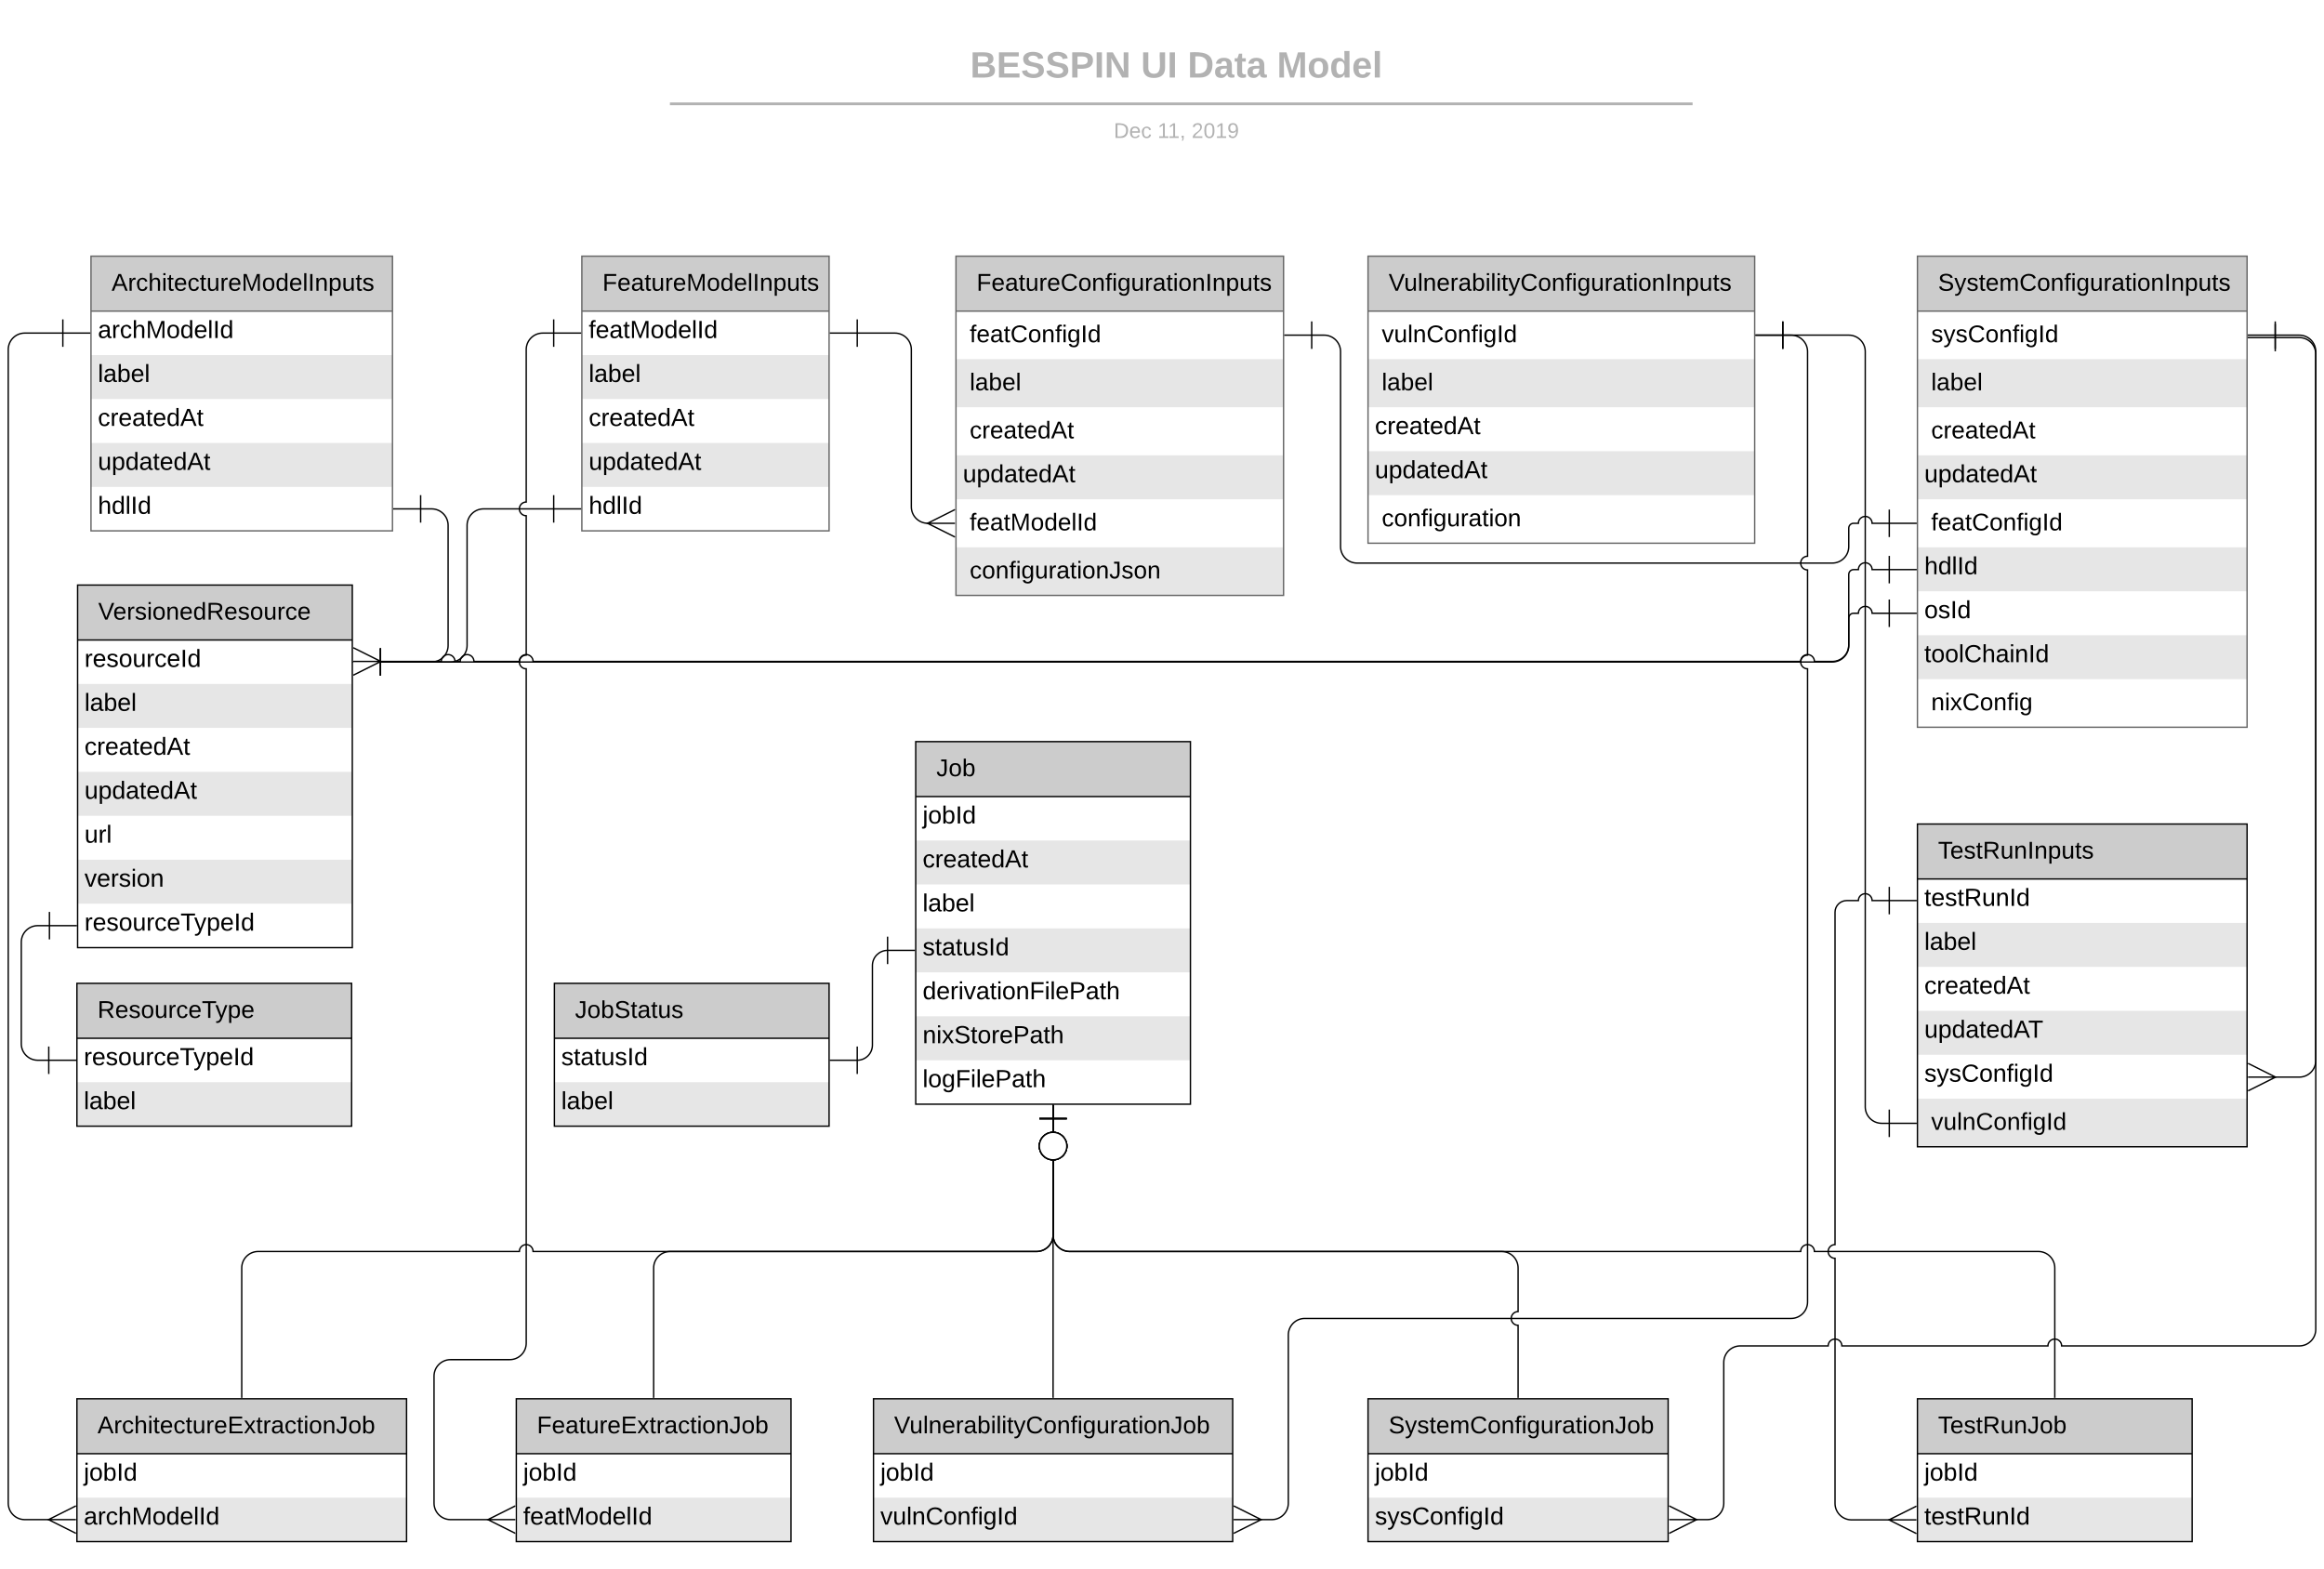 <svg xmlns="http://www.w3.org/2000/svg" xmlns:xlink="http://www.w3.org/1999/xlink" xmlns:lucid="lucid" width="1692" height="1142.48"><g transform="translate(-24 0)" lucid:page-tab-id="0_0"><path d="M0 0h1760v1360H0z" fill="#fff"/><path d="M399.9 32c0-6.63 5.4-12 12-12h936.2c6.6 0 12 5.37 12 12v39.08c0 6.62-5.4 12-12 12H411.9c-6.6 0-12-5.38-12-12z" stroke="#000" stroke-opacity="0" stroke-width="2" fill="#fff" fill-opacity="0"/><use xlink:href="#a" transform="matrix(1,0,0,1,404.913,25) translate(325.426 31.458)"/><use xlink:href="#b" transform="matrix(1,0,0,1,404.913,25) translate(449.722 31.458)"/><use xlink:href="#c" transform="matrix(1,0,0,1,404.913,25) translate(483.722 31.458)"/><use xlink:href="#d" transform="matrix(1,0,0,1,404.913,25) translate(548.759 31.458)"/><path d="M653 92c0-6.63 5.37-12 12-12h430c6.63 0 12 5.37 12 12v9.93c0 6.62-5.37 12-12 12H665c-6.63 0-12-5.38-12-12z" stroke="#000" stroke-opacity="0" stroke-width="2" fill="#fff" fill-opacity="0"/><use xlink:href="#e" transform="matrix(1,0,0,1,658,85) translate(176.87 15.444)"/><use xlink:href="#f" transform="matrix(1,0,0,1,658,85) translate(208.802 15.444)"/><use xlink:href="#g" transform="matrix(1,0,0,1,658,85) translate(233.562 15.444)"/><path d="M512.74 75.6h742.55M512.77 75.6h-1.03M1255.26 75.6h1.03" stroke="#b2b2b2" stroke-width="2" fill="none"/><path d="M1420 186.53h240v343h-240z" fill="#fff"/><path d="M1420 261.53h240v35h-240zM1420 331.53h240v32h-240zM1420 398.53h240v32h-240zM1420 462.53h240v32h-240z" fill="#e6e6e6"/><path d="M1420 186.53h240v40h-240z" fill="#ccc"/><path d="M1420 186.53h240v343h-240zM1420 226.53h240" stroke="#666" fill="none"/><use xlink:href="#h" transform="matrix(1,0,0,1,1430,186.53) translate(5 25.156)"/><use xlink:href="#i" transform="matrix(1,0,0,1,1425,229.03) translate(5 20.156)"/><use xlink:href="#j" transform="matrix(1,0,0,1,1425,264.03) translate(5 20.156)"/><use xlink:href="#k" transform="matrix(1,0,0,1,1425,299.03) translate(5 20.156)"/><use xlink:href="#l" transform="matrix(1,0,0,1,1425,334.03) translate(0 17.1)"/><use xlink:href="#m" transform="matrix(1,0,0,1,1425,366.03) translate(5 20.156)"/><use xlink:href="#n" transform="matrix(1,0,0,1,1425,401.03) translate(0 17.1)"/><use xlink:href="#o" transform="matrix(1,0,0,1,1425,433.03) translate(0 17.1)"/><use xlink:href="#p" transform="matrix(1,0,0,1,1425,465.03) translate(0 17.1)"/><use xlink:href="#q" transform="matrix(1,0,0,1,1425,497.03) translate(5 20.156)"/><path d="M1399.5 817.92h-5.5c-6.63 0-12-5.38-12-12v-549.9c0-6.62-5.37-12-12-12h-48" stroke="#000" fill="none"/><path d="M1399.5 807.92v20M1419.5 817.92h-20M1322 254.03v-20M1302 244.03h20" stroke="#000" fill="#fff"/><path d="M1399.5 446.53H1387c0-2.76-2.24-5-5-5s-5 2.24-5 5h-3.5c-1.93 0-3.5 1.57-3.5 3.5V470c0 6.63-5.37 12-12 12H301" stroke="#000" fill="none"/><path d="M1399.5 436.53v20M1419.5 446.53h-20M301 492v-20M281 482h20" stroke="#000" fill="#fff"/><path d="M720 186.53h238.5v247H720z" fill="#fff"/><path d="M720 261.53h238.5v35H720zM720 331.53h238.5v32H720zM720 398.53h238.5v35H720z" fill="#e6e6e6"/><path d="M720 186.53h238.5v40H720z" fill="#ccc"/><path d="M720 186.53h238.5v247H720zM720 226.53h238.5" stroke="#666" fill="none"/><use xlink:href="#r" transform="matrix(1,0,0,1,730,186.53) translate(5 25.156)"/><use xlink:href="#m" transform="matrix(1,0,0,1,725,229.03) translate(5 20.156)"/><use xlink:href="#j" transform="matrix(1,0,0,1,725,264.03) translate(5 20.156)"/><use xlink:href="#k" transform="matrix(1,0,0,1,725,299.03) translate(5 20.156)"/><use xlink:href="#l" transform="matrix(1,0,0,1,725,334.03) translate(0 17.1)"/><use xlink:href="#s" transform="matrix(1,0,0,1,725,366.03) translate(5 20.156)"/><use xlink:href="#t" transform="matrix(1,0,0,1,725,401.03) translate(5 20.156)"/><path d="M1020 186.53h281.5v209H1020z" fill="#fff"/><path d="M1020 261.53h281.5v35H1020zM1020 328.53h281.5v32H1020z" fill="#e6e6e6"/><path d="M1020 186.53h281.5v40H1020z" fill="#ccc"/><path d="M1020 186.53h281.5v209H1020zM1020 226.53h281.5" stroke="#666" fill="none"/><use xlink:href="#u" transform="matrix(1,0,0,1,1030,186.53) translate(5 25.156)"/><use xlink:href="#v" transform="matrix(1,0,0,1,1025,229.03) translate(5 20.156)"/><use xlink:href="#j" transform="matrix(1,0,0,1,1025,264.03) translate(5 20.156)"/><use xlink:href="#w" transform="matrix(1,0,0,1,1025,299.03) translate(0 17.1)"/><use xlink:href="#l" transform="matrix(1,0,0,1,1025,331.03) translate(0 17.1)"/><use xlink:href="#x" transform="matrix(1,0,0,1,1025,363.03) translate(5 20.156)"/><path d="M90.25 186.53h219.5v200H90.25z" fill="#fff"/><path d="M90.25 258.53h219.5v32H90.25zM90.25 322.53h219.5v32H90.25z" fill="#e6e6e6"/><path d="M90.25 186.53h219.5v40H90.25z" fill="#ccc"/><path d="M90.25 186.53h219.5v200H90.25zM90.25 226.53h219.5" stroke="#666" fill="none"/><use xlink:href="#y" transform="matrix(1,0,0,1,100.25,186.53) translate(5 25.156)"/><use xlink:href="#z" transform="matrix(1,0,0,1,95.25,229.03) translate(0 17.1)"/><use xlink:href="#A" transform="matrix(1,0,0,1,95.25,261.03) translate(0 17.1)"/><use xlink:href="#w" transform="matrix(1,0,0,1,95.25,293.03) translate(0 17.1)"/><use xlink:href="#l" transform="matrix(1,0,0,1,95.25,325.03) translate(0 17.1)"/><use xlink:href="#n" transform="matrix(1,0,0,1,95.25,357.03) translate(0 17.1)"/><path d="M447.62 186.53h180v200h-180z" fill="#fff"/><path d="M447.62 258.53h180v32h-180zM447.62 322.53h180v32h-180z" fill="#e6e6e6"/><path d="M447.62 186.53h180v40h-180z" fill="#ccc"/><path d="M447.62 186.53h180v200h-180zM447.62 226.53h180" stroke="#666" fill="none"/><use xlink:href="#B" transform="matrix(1,0,0,1,457.625,186.53) translate(5 25.156)"/><use xlink:href="#C" transform="matrix(1,0,0,1,452.625,229.03) translate(0 17.1)"/><use xlink:href="#A" transform="matrix(1,0,0,1,452.625,261.03) translate(0 17.1)"/><use xlink:href="#w" transform="matrix(1,0,0,1,452.625,293.03) translate(0 17.1)"/><use xlink:href="#l" transform="matrix(1,0,0,1,452.625,325.03) translate(0 17.1)"/><use xlink:href="#n" transform="matrix(1,0,0,1,452.625,357.03) translate(0 17.1)"/><path d="M330.25 370.53h8c6.63 0 12 5.37 12 12V470c0 6.63-5.37 12-12 12H301" stroke="#000" fill="none"/><path d="M330.25 380.53v-20M310.25 370.53h20M301 492v-20M281 482h20" stroke="#000" fill="#fff"/><path d="M427.12 370.53h-51.06c-6.62 0-12 5.37-12 12V470c0 6.63-5.37 12-12 12H301" stroke="#000" fill="none"/><path d="M427.12 360.53v20M447.12 370.53h-20M301 492v-20M281 482h20" stroke="#000" fill="#fff"/><path d="M648.12 242.53h27.38c6.63 0 12 5.37 12 12v114.5c0 6.63 5.37 12 12 12h.6" stroke="#000" fill="none"/><path d="M648.12 252.53v-20M628.12 242.53h20M719.28 391.03l-20-10 20-10M719.28 381.03h-20" stroke="#000" fill="#fff"/><path d="M1399.5 381.03H1387c0-2.76-2.24-5-5-5s-5 2.24-5 5h-3.5c-1.93 0-3.5 1.57-3.5 3.5V398c0 6.63-5.37 12-12 12h-346c-6.63 0-12-5.37-12-12V256.03c0-6.63-5.37-12-12-12h-9" stroke="#000" fill="none"/><path d="M1399.5 371.03v20M1419.5 381.03h-20M979 254.03v-20M959 244.03h20" stroke="#000" fill="#fff"/><path d="M1420 600h240v235h-240z" fill="#fff"/><path d="M1420 672h240v32h-240zM1420 736h240v32h-240zM1420 800h240v35h-240z" fill="#e6e6e6"/><path d="M1420 600h240v40h-240z" fill="#ccc"/><path d="M1420 600h240v235h-240zM1420 640h240" stroke="#000" fill="none"/><use xlink:href="#D" transform="matrix(1,0,0,1,1430,600) translate(5 25.156)"/><use xlink:href="#E" transform="matrix(1,0,0,1,1425,642.5) translate(0 17.1)"/><use xlink:href="#A" transform="matrix(1,0,0,1,1425,674.5) translate(0 17.1)"/><use xlink:href="#w" transform="matrix(1,0,0,1,1425,706.5) translate(0 17.1)"/><use xlink:href="#F" transform="matrix(1,0,0,1,1425,738.5) translate(0 17.1)"/><use xlink:href="#G" transform="matrix(1,0,0,1,1425,770.5) translate(0 17.1)"/><use xlink:href="#v" transform="matrix(1,0,0,1,1425,802.5) translate(5 20.156)"/><path d="M1679.9 784.28h18.1c6.63 0 12-5.38 12-12V257.8c0-6.6-5.37-12-12-12h-17.5" stroke="#000" fill="none"/><path d="M1660.72 774.28l20 10-20 10M1660.72 784.28h20M1680.5 255.8v-20M1660.5 245.8h20" stroke="#000" fill="#fff"/><path d="M690.7 540h200v264h-200z" fill="#fff"/><path d="M690.7 612h200v32h-200zM690.7 676h200v32h-200zM690.7 740h200v32h-200z" fill="#e6e6e6"/><path d="M690.7 540h200v40h-200z" fill="#ccc"/><path d="M690.7 540h200v264h-200zM690.7 580h200" stroke="#000" fill="none"/><use xlink:href="#H" transform="matrix(1,0,0,1,700.706,540) translate(5 25.156)"/><use xlink:href="#I" transform="matrix(1,0,0,1,695.706,582.5) translate(0 17.1)"/><use xlink:href="#w" transform="matrix(1,0,0,1,695.706,614.5) translate(0 17.1)"/><use xlink:href="#A" transform="matrix(1,0,0,1,695.706,646.5) translate(0 17.1)"/><use xlink:href="#J" transform="matrix(1,0,0,1,695.706,678.5) translate(0 17.1)"/><use xlink:href="#K" transform="matrix(1,0,0,1,695.706,710.5) translate(0 17.1)"/><use xlink:href="#L" transform="matrix(1,0,0,1,695.706,742.5) translate(0 17.1)"/><use xlink:href="#M" transform="matrix(1,0,0,1,695.706,774.5) translate(0 17.1)"/><path d="M427.62 716h200v104h-200z" fill="#fff"/><path d="M427.62 788h200v32h-200z" fill="#e6e6e6"/><path d="M427.62 716h200v40h-200z" fill="#ccc"/><path d="M427.62 716h200v104h-200zM427.62 756h200" stroke="#000" fill="none"/><use xlink:href="#N" transform="matrix(1,0,0,1,437.625,716) translate(5 25.156)"/><use xlink:href="#J" transform="matrix(1,0,0,1,432.625,758.5) translate(0 17.1)"/><use xlink:href="#A" transform="matrix(1,0,0,1,432.625,790.5) translate(0 17.1)"/><path d="M670.2 692c-6.1 0-11.03 4.94-11.03 11.04v57.92c0 6.1-4.95 11.04-11.05 11.04" stroke="#000" fill="none"/><path d="M670.2 682v20M690.2 692h-20M648.12 782v-20M628.12 772h20" stroke="#000" fill="#fff"/><path d="M80 1018.48h240v104H80z" fill="#fff"/><path d="M80 1090.48h240v32H80z" fill="#e6e6e6"/><path d="M80 1018.48h240v40H80z" fill="#ccc"/><path d="M80 1018.48h240v104H80zM80 1058.48h240" stroke="#000" fill="none"/><use xlink:href="#O" transform="matrix(1,0,0,1,90,1018.476) translate(5 25.156)"/><use xlink:href="#I" transform="matrix(1,0,0,1,85,1060.976) translate(0 17.1)"/><use xlink:href="#z" transform="matrix(1,0,0,1,85,1092.976) translate(0 17.1)"/><path d="M399.9 1018.48h200v104h-200z" fill="#fff"/><path d="M399.9 1090.48h200v32h-200z" fill="#e6e6e6"/><path d="M399.9 1018.48h200v40h-200z" fill="#ccc"/><path d="M399.9 1018.48h200v104h-200zM399.9 1058.48h200" stroke="#000" fill="none"/><use xlink:href="#P" transform="matrix(1,0,0,1,409.913,1018.476) translate(5 25.156)"/><use xlink:href="#I" transform="matrix(1,0,0,1,404.913,1060.976) translate(0 17.1)"/><use xlink:href="#C" transform="matrix(1,0,0,1,404.913,1092.976) translate(0 17.1)"/><path d="M60.1 1106.48H42c-6.63 0-12-5.38-12-12V254.53c0-6.63 5.37-12 12-12h27.75" stroke="#000" fill="none"/><path d="M79.28 1116.48l-20-10 20-10M79.28 1106.48h-20M69.75 232.53v20M89.75 242.53h-20" stroke="#000" fill="#fff"/><path d="M380 1106.48h-28c-6.63 0-12-5.38-12-12V1002c0-6.63 5.37-12 12-12h43.12c6.63 0 12-5.37 12-12V487c-2.76 0-5-2.24-5-5s2.24-5 5-5V375.53c-2.76 0-5-2.24-5-5s2.24-5 5-5v-111c0-6.63 5.38-12 12-12h8" stroke="#000" fill="none"/><path d="M399.2 1116.48l-20-10 20-10M399.2 1106.48h-20M427.12 232.53v20M447.12 242.53h-20" stroke="#000" fill="#fff"/><path d="M659.96 1018.48h261.5v104h-261.5z" fill="#fff"/><path d="M659.96 1090.48h261.5v32h-261.5z" fill="#e6e6e6"/><path d="M659.96 1018.48h261.5v40h-261.5z" fill="#ccc"/><path d="M659.96 1018.48h261.5v104h-261.5zM659.96 1058.48h261.5" stroke="#000" fill="none"/><use xlink:href="#Q" transform="matrix(1,0,0,1,669.956,1018.476) translate(5 25.156)"/><use xlink:href="#I" transform="matrix(1,0,0,1,664.956,1060.976) translate(0 17.1)"/><use xlink:href="#R" transform="matrix(1,0,0,1,664.956,1092.976) translate(0 17.1)"/><path d="M941.37 1106.48h8.6c6.6 0 12-5.38 12-12V972c0-6.63 5.36-12 12-12H1328c6.63 0 12-5.37 12-12V487c-2.76 0-5-2.24-5-5s2.24-5 5-5v-62c-2.76 0-5-2.24-5-5s2.24-5 5-5V256.03c0-6.63-5.37-12-12-12h-6" stroke="#000" fill="none"/><path d="M922.18 1096.48l20 10-20 10M922.18 1106.48h20M1322 254.03v-20M1302 244.03h20" stroke="#000" fill="#fff"/><path d="M499.9 1017.48v-94.24c0-6.63 5.4-12 12-12h266.8c6.63 0 12-5.37 12-12V844" stroke="#000" fill="none"/><path d="M500.4 1017.98h-1v-.52h1z"/><path d="M780.7 814.5h20M790.7 804.5v20M800.7 834.5c0 5.52-4.47 10-10 10-5.52 0-10-4.48-10-10s4.48-10 10-10c5.53 0 10 4.48 10 10" stroke="#000" fill="#fff"/><path d="M200 1017.48v-94.24c0-6.63 5.37-12 12-12h190.12c0-2.76 2.24-5 5-5 2.77 0 5 2.24 5 5h366.6c6.6 0 12-5.37 12-12V844" stroke="#000" fill="none"/><path d="M200.5 1017.98h-1v-.52h1z"/><path d="M780.7 814.5h20M790.7 804.5v20M800.7 834.5c0 5.52-4.47 10-10 10-5.52 0-10-4.48-10-10s4.48-10 10-10c5.53 0 10 4.48 10 10" stroke="#000" fill="#fff"/><path d="M790.7 1017.48V844" stroke="#000" fill="none"/><path d="M791.2 1017.98h-1v-.52h1z"/><path d="M780.7 814.5h20M790.7 804.5v20M800.7 834.5c0 5.52-4.47 10-10 10-5.52 0-10-4.48-10-10s4.48-10 10-10c5.53 0 10 4.48 10 10" stroke="#000" fill="#fff"/><path d="M1020 1018.48h218.5v104H1020z" fill="#fff"/><path d="M1020 1090.48h218.5v32H1020z" fill="#e6e6e6"/><path d="M1020 1018.48h218.5v40H1020z" fill="#ccc"/><path d="M1020 1018.48h218.5v104H1020zM1020 1058.48h218.5" stroke="#000" fill="none"/><use xlink:href="#S" transform="matrix(1,0,0,1,1030,1018.476) translate(5 25.156)"/><use xlink:href="#I" transform="matrix(1,0,0,1,1025,1060.976) translate(0 17.1)"/><use xlink:href="#G" transform="matrix(1,0,0,1,1025,1092.976) translate(0 17.1)"/><path d="M1129.25 1017.48V965c-2.76 0-5-2.24-5-5s2.24-5 5-5v-31.76c0-6.63-5.37-12-12-12H802.7c-6.62 0-12-5.37-12-12V844" stroke="#000" fill="none"/><path d="M1129.75 1017.98h-1v-.52h1z"/><path d="M780.7 814.5h20M790.7 804.5v20M800.7 834.5c0 5.52-4.47 10-10 10-5.52 0-10-4.48-10-10s4.48-10 10-10c5.53 0 10 4.48 10 10" stroke="#000" fill="#fff"/><path d="M1420 1018.48h200v104h-200z" fill="#fff"/><path d="M1420 1090.48h200v32h-200z" fill="#e6e6e6"/><path d="M1420 1018.48h200v40h-200z" fill="#ccc"/><path d="M1420 1018.48h200v104h-200zM1420 1058.48h200" stroke="#000" fill="none"/><use xlink:href="#T" transform="matrix(1,0,0,1,1430,1018.476) translate(5 25.156)"/><use xlink:href="#I" transform="matrix(1,0,0,1,1425,1060.976) translate(0 17.1)"/><use xlink:href="#E" transform="matrix(1,0,0,1,1425,1092.976) translate(0 17.1)"/><path d="M1520 1017.48v-94.24c0-6.63-5.37-12-12-12h-163c0-2.76-2.24-5-5-5s-5 2.24-5 5H802.7c-6.62 0-12-5.37-12-12V844" stroke="#000" fill="none"/><path d="M1520.5 1017.98h-1v-.52h1z"/><path d="M780.7 814.5h20M790.7 804.5v20M800.7 834.5c0 5.52-4.47 10-10 10-5.52 0-10-4.48-10-10s4.48-10 10-10c5.53 0 10 4.48 10 10" stroke="#000" fill="#fff"/><path d="M1400.1 1106.66H1372c-6.63 0-12-5.38-12-12V916.24c-2.76 0-5-2.24-5-5s2.24-5 5-5v-242c0-4.7 3.8-8.5 8.5-8.5h8.5c0-2.76 2.24-5 5-5s5 2.24 5 5h12.5" stroke="#000" fill="none"/><path d="M1419.28 1116.66l-20-10 20-10M1419.28 1106.66h-20M1399.5 645.74v20M1419.5 655.74h-20" stroke="#000" fill="#fff"/><path d="M1258.4 1106.48h8.6c6.63 0 12-5.38 12-12V992c0-6.63 5.37-12 12-12h64c0-2.76 2.24-5 5-5s5 2.24 5 5h150c0-2.76 2.24-5 5-5s5 2.24 5 5h173c6.63 0 12-5.37 12-12V256.03c0-6.63-5.37-12-12-12h-17.5" stroke="#000" fill="none"/><path d="M1239.22 1096.48l20 10-20 10M1239.22 1106.48h20M1680.5 254.03v-20M1660.5 244.03h20" stroke="#000" fill="#fff"/><path d="M80.5 426h200v264h-200z" fill="#fff"/><path d="M80.5 498h200v32h-200zM80.5 562h200v32h-200zM80.5 626h200v32h-200z" fill="#e6e6e6"/><path d="M80.5 426h200v40h-200z" fill="#ccc"/><path d="M80.5 426h200v264h-200zM80.5 466h200" stroke="#000" fill="none"/><use xlink:href="#U" transform="matrix(1,0,0,1,90.5,426) translate(5 25.156)"/><use xlink:href="#V" transform="matrix(1,0,0,1,85.5,468.5) translate(0 17.1)"/><use xlink:href="#A" transform="matrix(1,0,0,1,85.5,500.5) translate(0 17.1)"/><use xlink:href="#w" transform="matrix(1,0,0,1,85.5,532.5) translate(0 17.1)"/><use xlink:href="#l" transform="matrix(1,0,0,1,85.5,564.5) translate(0 17.1)"/><use xlink:href="#W" transform="matrix(1,0,0,1,85.5,596.5) translate(0 17.1)"/><use xlink:href="#X" transform="matrix(1,0,0,1,85.5,628.5) translate(0 17.1)"/><use xlink:href="#Y" transform="matrix(1,0,0,1,85.5,660.5) translate(0 17.1)"/><path d="M80 716h200v104H80z" fill="#fff"/><path d="M80 788h200v32H80z" fill="#e6e6e6"/><path d="M80 716h200v40H80z" fill="#ccc"/><path d="M80 716h200v104H80zM80 756h200" stroke="#000" fill="none"/><use xlink:href="#Z" transform="matrix(1,0,0,1,90,716) translate(5 25.156)"/><use xlink:href="#Y" transform="matrix(1,0,0,1,85,758.5) translate(0 17.1)"/><use xlink:href="#A" transform="matrix(1,0,0,1,85,790.5) translate(0 17.1)"/><path d="M60 674h-8.5c-6.63 0-12 5.37-12 12v74c0 6.63 5.37 12 12 12h8" stroke="#000" fill="none"/><path d="M60 664v20M80 674H60M59.5 762v20M79.5 772h-20" stroke="#000" fill="#fff"/><path d="M1399.5 414.76H1387c0-2.76-2.24-5-5-5s-5 2.24-5 5h-3.5c-1.93 0-3.5 1.57-3.5 3.5v51.36c0 6.63-5.37 12-12 12h-13c0-2.76-2.24-5-5-5s-5 2.24-5 5H412.12c0-2.76-2.23-5-5-5-2.76 0-5 2.24-5 5h-33.06c0-2.76-2.24-5-5-5s-5 2.24-5 5h-3.8c0-2.76-2.25-5-5-5-2.77 0-5 2.24-5 5H300.4" stroke="#000" fill="none"/><path d="M1399.5 404.76v20M1419.5 414.76h-20M281.22 471.62l20 10-20 10M281.22 481.62h20" stroke="#000" fill="#fff"/><defs><path fill="#b2b2b2" d="M182-130c37 4 62 22 62 59C244 23 116-4 24 0v-248c84 5 203-23 205 63 0 31-19 50-47 55zM76-148c40-3 101 13 101-30 0-44-60-28-101-31v61zm0 110c48-3 116 14 116-37 0-48-69-32-116-35v72" id="aa"/><path fill="#b2b2b2" d="M24 0v-248h195v40H76v63h132v40H76v65h150V0H24" id="ab"/><path fill="#b2b2b2" d="M169-182c-1-43-94-46-97-3 18 66 151 10 154 114 3 95-165 93-204 36-6-8-10-19-12-30l50-8c3 46 112 56 116 5-17-69-150-10-154-114-4-87 153-88 188-35 5 8 8 18 10 28" id="ac"/><path fill="#b2b2b2" d="M24-248c93 1 206-16 204 79-1 75-69 88-152 82V0H24v-248zm52 121c47 0 100 7 100-41 0-47-54-39-100-39v80" id="ad"/><path fill="#b2b2b2" d="M24 0v-248h52V0H24" id="ae"/><path fill="#b2b2b2" d="M175 0L67-191c6 58 2 128 3 191H24v-248h59L193-55c-6-58-2-129-3-193h46V0h-61" id="af"/><g id="a"><use transform="matrix(0.074,0,0,0.074,0,0)" xlink:href="#aa"/><use transform="matrix(0.074,0,0,0.074,19.185,0)" xlink:href="#ab"/><use transform="matrix(0.074,0,0,0.074,36.963,0)" xlink:href="#ac"/><use transform="matrix(0.074,0,0,0.074,54.741,0)" xlink:href="#ac"/><use transform="matrix(0.074,0,0,0.074,72.519,0)" xlink:href="#ad"/><use transform="matrix(0.074,0,0,0.074,90.296,0)" xlink:href="#ae"/><use transform="matrix(0.074,0,0,0.074,97.704,0)" xlink:href="#af"/></g><path fill="#b2b2b2" d="M238-95c0 69-44 99-111 99C63 4 22-25 22-93v-155h51v151c-1 38 19 59 55 60 90 1 49-130 58-211h52v153" id="ag"/><g id="b"><use transform="matrix(0.074,0,0,0.074,0,0)" xlink:href="#ag"/><use transform="matrix(0.074,0,0,0.074,19.185,0)" xlink:href="#ae"/></g><path fill="#b2b2b2" d="M24-248c120-7 223 5 221 122C244-46 201 0 124 0H24v-248zM76-40c74 7 117-18 117-86 0-67-45-88-117-82v168" id="ah"/><path fill="#b2b2b2" d="M133-34C117-15 103 5 69 4 32 3 11-16 11-54c-1-60 55-63 116-61 1-26-3-47-28-47-18 1-26 9-28 27l-52-2c7-38 36-58 82-57s74 22 75 68l1 82c-1 14 12 18 25 15v27c-30 8-71 5-69-32zm-48 3c29 0 43-24 42-57-32 0-66-3-65 30 0 17 8 27 23 27" id="ai"/><path fill="#b2b2b2" d="M115-3C79 11 28 4 28-45v-112H4v-33h27l15-45h31v45h36v33H77v99c-1 23 16 31 38 25v30" id="aj"/><g id="c"><use transform="matrix(0.074,0,0,0.074,0,0)" xlink:href="#ah"/><use transform="matrix(0.074,0,0,0.074,19.185,0)" xlink:href="#ai"/><use transform="matrix(0.074,0,0,0.074,34,0)" xlink:href="#aj"/><use transform="matrix(0.074,0,0,0.074,42.815,0)" xlink:href="#ai"/></g><path fill="#b2b2b2" d="M230 0l2-204L168 0h-37L68-204 70 0H24v-248h70l56 185 57-185h69V0h-46" id="ak"/><path fill="#b2b2b2" d="M110-194c64 0 96 36 96 99 0 64-35 99-97 99-61 0-95-36-95-99 0-62 34-99 96-99zm-1 164c35 0 45-28 45-65 0-40-10-65-43-65-34 0-45 26-45 65 0 36 10 65 43 65" id="al"/><path fill="#b2b2b2" d="M88-194c31-1 46 15 58 34l-1-101h50l1 261h-48c-2-10 0-23-3-31C134-8 116 4 84 4 32 4 16-41 15-95c0-56 19-97 73-99zm17 164c33 0 40-30 41-66 1-37-9-64-41-64s-38 30-39 65c0 43 13 65 39 65" id="am"/><path fill="#b2b2b2" d="M185-48c-13 30-37 53-82 52C43 2 14-33 14-96s30-98 90-98c62 0 83 45 84 108H66c0 31 8 55 39 56 18 0 30-7 34-22zm-45-69c5-46-57-63-70-21-2 6-4 13-4 21h74" id="an"/><path fill="#b2b2b2" d="M25 0v-261h50V0H25" id="ao"/><g id="d"><use transform="matrix(0.074,0,0,0.074,0,0)" xlink:href="#ak"/><use transform="matrix(0.074,0,0,0.074,22.148,0)" xlink:href="#al"/><use transform="matrix(0.074,0,0,0.074,38.37,0)" xlink:href="#am"/><use transform="matrix(0.074,0,0,0.074,54.593,0)" xlink:href="#an"/><use transform="matrix(0.074,0,0,0.074,69.407,0)" xlink:href="#ao"/></g><path fill="#b2b2b2" d="M30-248c118-7 216 8 213 122C240-48 200 0 122 0H30v-248zM63-27c89 8 146-16 146-99s-60-101-146-95v194" id="ap"/><path fill="#b2b2b2" d="M100-194c63 0 86 42 84 106H49c0 40 14 67 53 68 26 1 43-12 49-29l28 8c-11 28-37 45-77 45C44 4 14-33 15-96c1-61 26-98 85-98zm52 81c6-60-76-77-97-28-3 7-6 17-6 28h103" id="aq"/><path fill="#b2b2b2" d="M96-169c-40 0-48 33-48 73s9 75 48 75c24 0 41-14 43-38l32 2c-6 37-31 61-74 61-59 0-76-41-82-99-10-93 101-131 147-64 4 7 5 14 7 22l-32 3c-4-21-16-35-41-35" id="ar"/><g id="e"><use transform="matrix(0.043,0,0,0.043,0,0)" xlink:href="#ap"/><use transform="matrix(0.043,0,0,0.043,11.191,0)" xlink:href="#aq"/><use transform="matrix(0.043,0,0,0.043,19.833,0)" xlink:href="#ar"/></g><path fill="#b2b2b2" d="M27 0v-27h64v-190l-56 39v-29l58-41h29v221h61V0H27" id="as"/><path fill="#b2b2b2" d="M68-38c1 34 0 65-14 84H32c9-13 17-26 17-46H33v-38h35" id="at"/><g id="f"><use transform="matrix(0.043,0,0,0.043,0,0)" xlink:href="#as"/><use transform="matrix(0.043,0,0,0.043,7.475,0)" xlink:href="#as"/><use transform="matrix(0.043,0,0,0.043,16.117,0)" xlink:href="#at"/></g><path fill="#b2b2b2" d="M101-251c82-7 93 87 43 132L82-64C71-53 59-42 53-27h129V0H18c2-99 128-94 128-182 0-28-16-43-45-43s-46 15-49 41l-32-3c6-41 34-60 81-64" id="au"/><path fill="#b2b2b2" d="M101-251c68 0 85 55 85 127S166 4 100 4C33 4 14-52 14-124c0-73 17-127 87-127zm-1 229c47 0 54-49 54-102s-4-102-53-102c-51 0-55 48-55 102 0 53 5 102 54 102" id="av"/><path fill="#b2b2b2" d="M99-251c64 0 84 50 84 122C183-37 130 33 47-8c-14-7-20-23-25-40l30-5c6 39 69 39 84 7 9-19 16-44 16-74-10 22-31 35-62 35-49 0-73-33-73-83 0-54 28-83 82-83zm-1 141c31-1 51-18 51-49 0-36-14-67-51-67-34 0-49 23-49 58 0 34 15 58 49 58" id="aw"/><g id="g"><use transform="matrix(0.043,0,0,0.043,0,0)" xlink:href="#au"/><use transform="matrix(0.043,0,0,0.043,8.642,0)" xlink:href="#av"/><use transform="matrix(0.043,0,0,0.043,17.284,0)" xlink:href="#as"/><use transform="matrix(0.043,0,0,0.043,25.926,0)" xlink:href="#aw"/></g><path d="M185-189c-5-48-123-54-124 2 14 75 158 14 163 119 3 78-121 87-175 55-17-10-28-26-33-46l33-7c5 56 141 63 141-1 0-78-155-14-162-118-5-82 145-84 179-34 5 7 8 16 11 25" id="ax"/><path d="M179-190L93 31C79 59 56 82 12 73V49c39 6 53-20 64-50L1-190h34L92-34l54-156h33" id="ay"/><path d="M135-143c-3-34-86-38-87 0 15 53 115 12 119 90S17 21 10-45l28-5c4 36 97 45 98 0-10-56-113-15-118-90-4-57 82-63 122-42 12 7 21 19 24 35" id="az"/><path d="M59-47c-2 24 18 29 38 22v24C64 9 27 4 27-40v-127H5v-23h24l9-43h21v43h35v23H59v120" id="aA"/><path d="M100-194c63 0 86 42 84 106H49c0 40 14 67 53 68 26 1 43-12 49-29l28 8c-11 28-37 45-77 45C44 4 14-33 15-96c1-61 26-98 85-98zm52 81c6-60-76-77-97-28-3 7-6 17-6 28h103" id="aB"/><path d="M210-169c-67 3-38 105-44 169h-31v-121c0-29-5-50-35-48C34-165 62-65 56 0H25l-1-190h30c1 10-1 24 2 32 10-44 99-50 107 0 11-21 27-35 58-36 85-2 47 119 55 194h-31v-121c0-29-5-49-35-48" id="aC"/><path d="M212-179c-10-28-35-45-73-45-59 0-87 40-87 99 0 60 29 101 89 101 43 0 62-24 78-52l27 14C228-24 195 4 139 4 59 4 22-46 18-125c-6-104 99-153 187-111 19 9 31 26 39 46" id="aD"/><path d="M100-194c62-1 85 37 85 99 1 63-27 99-86 99S16-35 15-95c0-66 28-99 85-99zM99-20c44 1 53-31 53-75 0-43-8-75-51-75s-53 32-53 75 10 74 51 75" id="aE"/><path d="M117-194c89-4 53 116 60 194h-32v-121c0-31-8-49-39-48C34-167 62-67 57 0H25l-1-190h30c1 10-1 24 2 32 11-22 29-35 61-36" id="aF"/><path d="M101-234c-31-9-42 10-38 44h38v23H63V0H32v-167H5v-23h27c-7-52 17-82 69-68v24" id="aG"/><path d="M24-231v-30h32v30H24zM24 0v-190h32V0H24" id="aH"/><path d="M177-190C167-65 218 103 67 71c-23-6-38-20-44-43l32-5c15 47 100 32 89-28v-30C133-14 115 1 83 1 29 1 15-40 15-95c0-56 16-97 71-98 29-1 48 16 59 35 1-10 0-23 2-32h30zM94-22c36 0 50-32 50-73 0-42-14-75-50-75-39 0-46 34-46 75s6 73 46 73" id="aI"/><path d="M84 4C-5 8 30-112 23-190h32v120c0 31 7 50 39 49 72-2 45-101 50-169h31l1 190h-30c-1-10 1-25-2-33-11 22-28 36-60 37" id="aJ"/><path d="M114-163C36-179 61-72 57 0H25l-1-190h30c1 12-1 29 2 39 6-27 23-49 58-41v29" id="aK"/><path d="M141-36C126-15 110 5 73 4 37 3 15-17 15-53c-1-64 63-63 125-63 3-35-9-54-41-54-24 1-41 7-42 31l-33-3c5-37 33-52 76-52 45 0 72 20 72 64v82c-1 20 7 32 28 27v20c-31 9-61-2-59-35zM48-53c0 20 12 33 32 33 41-3 63-29 60-74-43 2-92-5-92 41" id="aL"/><path d="M33 0v-248h34V0H33" id="aM"/><path d="M115-194c55 1 70 41 70 98S169 2 115 4C84 4 66-9 55-30l1 105H24l-1-265h31l2 30c10-21 28-34 59-34zm-8 174c40 0 45-34 45-75s-6-73-45-74c-42 0-51 32-51 76 0 43 10 73 51 73" id="aN"/><g id="h"><use transform="matrix(0.049,0,0,0.049,0,0)" xlink:href="#ax"/><use transform="matrix(0.049,0,0,0.049,11.852,0)" xlink:href="#ay"/><use transform="matrix(0.049,0,0,0.049,20.741,0)" xlink:href="#az"/><use transform="matrix(0.049,0,0,0.049,29.63,0)" xlink:href="#aA"/><use transform="matrix(0.049,0,0,0.049,34.568,0)" xlink:href="#aB"/><use transform="matrix(0.049,0,0,0.049,44.444,0)" xlink:href="#aC"/><use transform="matrix(0.049,0,0,0.049,59.21,0)" xlink:href="#aD"/><use transform="matrix(0.049,0,0,0.049,72,0)" xlink:href="#aE"/><use transform="matrix(0.049,0,0,0.049,81.877,0)" xlink:href="#aF"/><use transform="matrix(0.049,0,0,0.049,91.753,0)" xlink:href="#aG"/><use transform="matrix(0.049,0,0,0.049,96.691,0)" xlink:href="#aH"/><use transform="matrix(0.049,0,0,0.049,100.593,0)" xlink:href="#aI"/><use transform="matrix(0.049,0,0,0.049,110.469,0)" xlink:href="#aJ"/><use transform="matrix(0.049,0,0,0.049,120.346,0)" xlink:href="#aK"/><use transform="matrix(0.049,0,0,0.049,126.222,0)" xlink:href="#aL"/><use transform="matrix(0.049,0,0,0.049,136.099,0)" xlink:href="#aA"/><use transform="matrix(0.049,0,0,0.049,141.037,0)" xlink:href="#aH"/><use transform="matrix(0.049,0,0,0.049,144.938,0)" xlink:href="#aE"/><use transform="matrix(0.049,0,0,0.049,154.815,0)" xlink:href="#aF"/><use transform="matrix(0.049,0,0,0.049,164.691,0)" xlink:href="#aM"/><use transform="matrix(0.049,0,0,0.049,169.63,0)" xlink:href="#aF"/><use transform="matrix(0.049,0,0,0.049,179.506,0)" xlink:href="#aN"/><use transform="matrix(0.049,0,0,0.049,189.383,0)" xlink:href="#aJ"/><use transform="matrix(0.049,0,0,0.049,199.259,0)" xlink:href="#aA"/><use transform="matrix(0.049,0,0,0.049,204.198,0)" xlink:href="#az"/></g><path d="M85-194c31 0 48 13 60 33l-1-100h32l1 261h-30c-2-10 0-23-3-31C134-8 116 4 85 4 32 4 16-35 15-94c0-66 23-100 70-100zm9 24c-40 0-46 34-46 75 0 40 6 74 45 74 42 0 51-32 51-76 0-42-9-74-50-73" id="aO"/><g id="i"><use transform="matrix(0.049,0,0,0.049,0,0)" xlink:href="#az"/><use transform="matrix(0.049,0,0,0.049,8.889,0)" xlink:href="#ay"/><use transform="matrix(0.049,0,0,0.049,17.778,0)" xlink:href="#az"/><use transform="matrix(0.049,0,0,0.049,26.667,0)" xlink:href="#aD"/><use transform="matrix(0.049,0,0,0.049,39.457,0)" xlink:href="#aE"/><use transform="matrix(0.049,0,0,0.049,49.333,0)" xlink:href="#aF"/><use transform="matrix(0.049,0,0,0.049,59.21,0)" xlink:href="#aG"/><use transform="matrix(0.049,0,0,0.049,64.148,0)" xlink:href="#aH"/><use transform="matrix(0.049,0,0,0.049,68.049,0)" xlink:href="#aI"/><use transform="matrix(0.049,0,0,0.049,77.926,0)" xlink:href="#aM"/><use transform="matrix(0.049,0,0,0.049,82.864,0)" xlink:href="#aO"/></g><path d="M24 0v-261h32V0H24" id="aP"/><path d="M115-194c53 0 69 39 70 98 0 66-23 100-70 100C84 3 66-7 56-30L54 0H23l1-261h32v101c10-23 28-34 59-34zm-8 174c40 0 45-34 45-75 0-40-5-75-45-74-42 0-51 32-51 76 0 43 10 73 51 73" id="aQ"/><g id="j"><use transform="matrix(0.049,0,0,0.049,0,0)" xlink:href="#aP"/><use transform="matrix(0.049,0,0,0.049,3.901,0)" xlink:href="#aL"/><use transform="matrix(0.049,0,0,0.049,13.778,0)" xlink:href="#aQ"/><use transform="matrix(0.049,0,0,0.049,23.654,0)" xlink:href="#aB"/><use transform="matrix(0.049,0,0,0.049,33.531,0)" xlink:href="#aP"/></g><path d="M96-169c-40 0-48 33-48 73s9 75 48 75c24 0 41-14 43-38l32 2c-6 37-31 61-74 61-59 0-76-41-82-99-10-93 101-131 147-64 4 7 5 14 7 22l-32 3c-4-21-16-35-41-35" id="aR"/><path d="M205 0l-28-72H64L36 0H1l101-248h38L239 0h-34zm-38-99l-47-123c-12 45-31 82-46 123h93" id="aS"/><g id="k"><use transform="matrix(0.049,0,0,0.049,0,0)" xlink:href="#aR"/><use transform="matrix(0.049,0,0,0.049,8.889,0)" xlink:href="#aK"/><use transform="matrix(0.049,0,0,0.049,14.765,0)" xlink:href="#aB"/><use transform="matrix(0.049,0,0,0.049,24.642,0)" xlink:href="#aL"/><use transform="matrix(0.049,0,0,0.049,34.519,0)" xlink:href="#aA"/><use transform="matrix(0.049,0,0,0.049,39.457,0)" xlink:href="#aB"/><use transform="matrix(0.049,0,0,0.049,49.333,0)" xlink:href="#aO"/><use transform="matrix(0.049,0,0,0.049,59.21,0)" xlink:href="#aS"/><use transform="matrix(0.049,0,0,0.049,71.062,0)" xlink:href="#aA"/></g><g id="l"><use transform="matrix(0.05,0,0,0.05,0,0)" xlink:href="#aJ"/><use transform="matrix(0.05,0,0,0.05,10,0)" xlink:href="#aN"/><use transform="matrix(0.05,0,0,0.05,20,0)" xlink:href="#aO"/><use transform="matrix(0.05,0,0,0.05,30,0)" xlink:href="#aL"/><use transform="matrix(0.05,0,0,0.05,40,0)" xlink:href="#aA"/><use transform="matrix(0.05,0,0,0.05,45,0)" xlink:href="#aB"/><use transform="matrix(0.05,0,0,0.05,55,0)" xlink:href="#aO"/><use transform="matrix(0.05,0,0,0.05,65,0)" xlink:href="#aS"/><use transform="matrix(0.05,0,0,0.05,77,0)" xlink:href="#aA"/></g><g id="m"><use transform="matrix(0.049,0,0,0.049,0,0)" xlink:href="#aG"/><use transform="matrix(0.049,0,0,0.049,4.938,0)" xlink:href="#aB"/><use transform="matrix(0.049,0,0,0.049,14.815,0)" xlink:href="#aL"/><use transform="matrix(0.049,0,0,0.049,24.691,0)" xlink:href="#aA"/><use transform="matrix(0.049,0,0,0.049,29.63,0)" xlink:href="#aD"/><use transform="matrix(0.049,0,0,0.049,42.42,0)" xlink:href="#aE"/><use transform="matrix(0.049,0,0,0.049,52.296,0)" xlink:href="#aF"/><use transform="matrix(0.049,0,0,0.049,62.173,0)" xlink:href="#aG"/><use transform="matrix(0.049,0,0,0.049,67.111,0)" xlink:href="#aH"/><use transform="matrix(0.049,0,0,0.049,71.012,0)" xlink:href="#aI"/><use transform="matrix(0.049,0,0,0.049,80.889,0)" xlink:href="#aM"/><use transform="matrix(0.049,0,0,0.049,85.827,0)" xlink:href="#aO"/></g><path d="M106-169C34-169 62-67 57 0H25v-261h32l-1 103c12-21 28-36 61-36 89 0 53 116 60 194h-32v-121c2-32-8-49-39-48" id="aT"/><g id="n"><use transform="matrix(0.05,0,0,0.05,0,0)" xlink:href="#aT"/><use transform="matrix(0.05,0,0,0.05,10,0)" xlink:href="#aO"/><use transform="matrix(0.05,0,0,0.05,20,0)" xlink:href="#aP"/><use transform="matrix(0.05,0,0,0.05,23.95,0)" xlink:href="#aM"/><use transform="matrix(0.05,0,0,0.05,28.95,0)" xlink:href="#aO"/></g><g id="o"><use transform="matrix(0.05,0,0,0.05,0,0)" xlink:href="#aE"/><use transform="matrix(0.05,0,0,0.05,10,0)" xlink:href="#az"/><use transform="matrix(0.05,0,0,0.05,19,0)" xlink:href="#aM"/><use transform="matrix(0.05,0,0,0.05,24,0)" xlink:href="#aO"/></g><g id="p"><use transform="matrix(0.05,0,0,0.05,0,0)" xlink:href="#aA"/><use transform="matrix(0.05,0,0,0.05,5,0)" xlink:href="#aE"/><use transform="matrix(0.05,0,0,0.05,15,0)" xlink:href="#aE"/><use transform="matrix(0.05,0,0,0.05,25,0)" xlink:href="#aP"/><use transform="matrix(0.05,0,0,0.05,28.95,0)" xlink:href="#aD"/><use transform="matrix(0.05,0,0,0.05,41.9,0)" xlink:href="#aT"/><use transform="matrix(0.05,0,0,0.05,51.9,0)" xlink:href="#aL"/><use transform="matrix(0.05,0,0,0.05,61.9,0)" xlink:href="#aH"/><use transform="matrix(0.05,0,0,0.05,65.85,0)" xlink:href="#aF"/><use transform="matrix(0.05,0,0,0.05,75.85,0)" xlink:href="#aM"/><use transform="matrix(0.05,0,0,0.05,80.85,0)" xlink:href="#aO"/></g><path d="M141 0L90-78 38 0H4l68-98-65-92h35l48 74 47-74h35l-64 92 68 98h-35" id="aU"/><g id="q"><use transform="matrix(0.049,0,0,0.049,0,0)" xlink:href="#aF"/><use transform="matrix(0.049,0,0,0.049,9.877,0)" xlink:href="#aH"/><use transform="matrix(0.049,0,0,0.049,13.778,0)" xlink:href="#aU"/><use transform="matrix(0.049,0,0,0.049,22.667,0)" xlink:href="#aD"/><use transform="matrix(0.049,0,0,0.049,35.457,0)" xlink:href="#aE"/><use transform="matrix(0.049,0,0,0.049,45.333,0)" xlink:href="#aF"/><use transform="matrix(0.049,0,0,0.049,55.21,0)" xlink:href="#aG"/><use transform="matrix(0.049,0,0,0.049,60.148,0)" xlink:href="#aH"/><use transform="matrix(0.049,0,0,0.049,64.049,0)" xlink:href="#aI"/></g><path d="M63-220v92h138v28H63V0H30v-248h175v28H63" id="aV"/><g id="r"><use transform="matrix(0.049,0,0,0.049,0,0)" xlink:href="#aV"/><use transform="matrix(0.049,0,0,0.049,10.815,0)" xlink:href="#aB"/><use transform="matrix(0.049,0,0,0.049,20.691,0)" xlink:href="#aL"/><use transform="matrix(0.049,0,0,0.049,30.568,0)" xlink:href="#aA"/><use transform="matrix(0.049,0,0,0.049,35.506,0)" xlink:href="#aJ"/><use transform="matrix(0.049,0,0,0.049,45.383,0)" xlink:href="#aK"/><use transform="matrix(0.049,0,0,0.049,51.259,0)" xlink:href="#aB"/><use transform="matrix(0.049,0,0,0.049,61.136,0)" xlink:href="#aD"/><use transform="matrix(0.049,0,0,0.049,73.926,0)" xlink:href="#aE"/><use transform="matrix(0.049,0,0,0.049,83.802,0)" xlink:href="#aF"/><use transform="matrix(0.049,0,0,0.049,93.679,0)" xlink:href="#aG"/><use transform="matrix(0.049,0,0,0.049,98.617,0)" xlink:href="#aH"/><use transform="matrix(0.049,0,0,0.049,102.519,0)" xlink:href="#aI"/><use transform="matrix(0.049,0,0,0.049,112.395,0)" xlink:href="#aJ"/><use transform="matrix(0.049,0,0,0.049,122.272,0)" xlink:href="#aK"/><use transform="matrix(0.049,0,0,0.049,128.148,0)" xlink:href="#aL"/><use transform="matrix(0.049,0,0,0.049,138.025,0)" xlink:href="#aA"/><use transform="matrix(0.049,0,0,0.049,142.963,0)" xlink:href="#aH"/><use transform="matrix(0.049,0,0,0.049,146.864,0)" xlink:href="#aE"/><use transform="matrix(0.049,0,0,0.049,156.741,0)" xlink:href="#aF"/><use transform="matrix(0.049,0,0,0.049,166.617,0)" xlink:href="#aM"/><use transform="matrix(0.049,0,0,0.049,171.556,0)" xlink:href="#aF"/><use transform="matrix(0.049,0,0,0.049,181.432,0)" xlink:href="#aN"/><use transform="matrix(0.049,0,0,0.049,191.309,0)" xlink:href="#aJ"/><use transform="matrix(0.049,0,0,0.049,201.185,0)" xlink:href="#aA"/><use transform="matrix(0.049,0,0,0.049,206.123,0)" xlink:href="#az"/></g><path d="M240 0l2-218c-23 76-54 145-80 218h-23L58-218 59 0H30v-248h44l77 211c21-75 51-140 76-211h43V0h-30" id="aW"/><g id="s"><use transform="matrix(0.049,0,0,0.049,0,0)" xlink:href="#aG"/><use transform="matrix(0.049,0,0,0.049,4.938,0)" xlink:href="#aB"/><use transform="matrix(0.049,0,0,0.049,14.815,0)" xlink:href="#aL"/><use transform="matrix(0.049,0,0,0.049,24.691,0)" xlink:href="#aA"/><use transform="matrix(0.049,0,0,0.049,29.63,0)" xlink:href="#aW"/><use transform="matrix(0.049,0,0,0.049,44.395,0)" xlink:href="#aE"/><use transform="matrix(0.049,0,0,0.049,54.272,0)" xlink:href="#aO"/><use transform="matrix(0.049,0,0,0.049,64.148,0)" xlink:href="#aB"/><use transform="matrix(0.049,0,0,0.049,74.025,0)" xlink:href="#aP"/><use transform="matrix(0.049,0,0,0.049,77.926,0)" xlink:href="#aM"/><use transform="matrix(0.049,0,0,0.049,82.864,0)" xlink:href="#aO"/></g><path d="M153-248C145-148 188 4 80 4 36 3 13-21 6-62l32-5c4 25 16 42 43 43 27 0 39-20 39-49v-147H72v-28h81" id="aX"/><g id="t"><use transform="matrix(0.049,0,0,0.049,0,0)" xlink:href="#aR"/><use transform="matrix(0.049,0,0,0.049,8.889,0)" xlink:href="#aE"/><use transform="matrix(0.049,0,0,0.049,18.765,0)" xlink:href="#aF"/><use transform="matrix(0.049,0,0,0.049,28.642,0)" xlink:href="#aG"/><use transform="matrix(0.049,0,0,0.049,33.58,0)" xlink:href="#aH"/><use transform="matrix(0.049,0,0,0.049,37.481,0)" xlink:href="#aI"/><use transform="matrix(0.049,0,0,0.049,47.358,0)" xlink:href="#aJ"/><use transform="matrix(0.049,0,0,0.049,57.235,0)" xlink:href="#aK"/><use transform="matrix(0.049,0,0,0.049,63.111,0)" xlink:href="#aL"/><use transform="matrix(0.049,0,0,0.049,72.988,0)" xlink:href="#aA"/><use transform="matrix(0.049,0,0,0.049,77.926,0)" xlink:href="#aH"/><use transform="matrix(0.049,0,0,0.049,81.827,0)" xlink:href="#aE"/><use transform="matrix(0.049,0,0,0.049,91.704,0)" xlink:href="#aF"/><use transform="matrix(0.049,0,0,0.049,101.58,0)" xlink:href="#aX"/><use transform="matrix(0.049,0,0,0.049,110.469,0)" xlink:href="#az"/><use transform="matrix(0.049,0,0,0.049,119.358,0)" xlink:href="#aE"/><use transform="matrix(0.049,0,0,0.049,129.235,0)" xlink:href="#aF"/></g><path d="M137 0h-34L2-248h35l83 218 83-218h36" id="aY"/><g id="u"><use transform="matrix(0.049,0,0,0.049,0,0)" xlink:href="#aY"/><use transform="matrix(0.049,0,0,0.049,11.21,0)" xlink:href="#aJ"/><use transform="matrix(0.049,0,0,0.049,21.086,0)" xlink:href="#aP"/><use transform="matrix(0.049,0,0,0.049,24.988,0)" xlink:href="#aF"/><use transform="matrix(0.049,0,0,0.049,34.864,0)" xlink:href="#aB"/><use transform="matrix(0.049,0,0,0.049,44.741,0)" xlink:href="#aK"/><use transform="matrix(0.049,0,0,0.049,50.617,0)" xlink:href="#aL"/><use transform="matrix(0.049,0,0,0.049,60.494,0)" xlink:href="#aQ"/><use transform="matrix(0.049,0,0,0.049,70.37,0)" xlink:href="#aH"/><use transform="matrix(0.049,0,0,0.049,74.272,0)" xlink:href="#aP"/><use transform="matrix(0.049,0,0,0.049,78.173,0)" xlink:href="#aH"/><use transform="matrix(0.049,0,0,0.049,82.074,0)" xlink:href="#aA"/><use transform="matrix(0.049,0,0,0.049,87.012,0)" xlink:href="#ay"/><use transform="matrix(0.049,0,0,0.049,95.901,0)" xlink:href="#aD"/><use transform="matrix(0.049,0,0,0.049,108.691,0)" xlink:href="#aE"/><use transform="matrix(0.049,0,0,0.049,118.568,0)" xlink:href="#aF"/><use transform="matrix(0.049,0,0,0.049,128.444,0)" xlink:href="#aG"/><use transform="matrix(0.049,0,0,0.049,133.383,0)" xlink:href="#aH"/><use transform="matrix(0.049,0,0,0.049,137.284,0)" xlink:href="#aI"/><use transform="matrix(0.049,0,0,0.049,147.16,0)" xlink:href="#aJ"/><use transform="matrix(0.049,0,0,0.049,157.037,0)" xlink:href="#aK"/><use transform="matrix(0.049,0,0,0.049,162.914,0)" xlink:href="#aL"/><use transform="matrix(0.049,0,0,0.049,172.79,0)" xlink:href="#aA"/><use transform="matrix(0.049,0,0,0.049,177.728,0)" xlink:href="#aH"/><use transform="matrix(0.049,0,0,0.049,181.63,0)" xlink:href="#aE"/><use transform="matrix(0.049,0,0,0.049,191.506,0)" xlink:href="#aF"/><use transform="matrix(0.049,0,0,0.049,201.383,0)" xlink:href="#aM"/><use transform="matrix(0.049,0,0,0.049,206.321,0)" xlink:href="#aF"/><use transform="matrix(0.049,0,0,0.049,216.198,0)" xlink:href="#aN"/><use transform="matrix(0.049,0,0,0.049,226.074,0)" xlink:href="#aJ"/><use transform="matrix(0.049,0,0,0.049,235.951,0)" xlink:href="#aA"/><use transform="matrix(0.049,0,0,0.049,240.889,0)" xlink:href="#az"/></g><path d="M108 0H70L1-190h34L89-25l56-165h34" id="aZ"/><g id="v"><use transform="matrix(0.049,0,0,0.049,0,0)" xlink:href="#aZ"/><use transform="matrix(0.049,0,0,0.049,8.889,0)" xlink:href="#aJ"/><use transform="matrix(0.049,0,0,0.049,18.765,0)" xlink:href="#aP"/><use transform="matrix(0.049,0,0,0.049,22.667,0)" xlink:href="#aF"/><use transform="matrix(0.049,0,0,0.049,32.543,0)" xlink:href="#aD"/><use transform="matrix(0.049,0,0,0.049,45.333,0)" xlink:href="#aE"/><use transform="matrix(0.049,0,0,0.049,55.21,0)" xlink:href="#aF"/><use transform="matrix(0.049,0,0,0.049,65.086,0)" xlink:href="#aG"/><use transform="matrix(0.049,0,0,0.049,70.025,0)" xlink:href="#aH"/><use transform="matrix(0.049,0,0,0.049,73.926,0)" xlink:href="#aI"/><use transform="matrix(0.049,0,0,0.049,83.802,0)" xlink:href="#aM"/><use transform="matrix(0.049,0,0,0.049,88.741,0)" xlink:href="#aO"/></g><g id="w"><use transform="matrix(0.05,0,0,0.05,0,0)" xlink:href="#aR"/><use transform="matrix(0.05,0,0,0.05,9,0)" xlink:href="#aK"/><use transform="matrix(0.05,0,0,0.05,14.95,0)" xlink:href="#aB"/><use transform="matrix(0.05,0,0,0.05,24.95,0)" xlink:href="#aL"/><use transform="matrix(0.05,0,0,0.05,34.95,0)" xlink:href="#aA"/><use transform="matrix(0.05,0,0,0.05,39.95,0)" xlink:href="#aB"/><use transform="matrix(0.05,0,0,0.05,49.95,0)" xlink:href="#aO"/><use transform="matrix(0.05,0,0,0.05,59.95,0)" xlink:href="#aS"/><use transform="matrix(0.05,0,0,0.05,71.95,0)" xlink:href="#aA"/></g><g id="x"><use transform="matrix(0.049,0,0,0.049,0,0)" xlink:href="#aR"/><use transform="matrix(0.049,0,0,0.049,8.889,0)" xlink:href="#aE"/><use transform="matrix(0.049,0,0,0.049,18.765,0)" xlink:href="#aF"/><use transform="matrix(0.049,0,0,0.049,28.642,0)" xlink:href="#aG"/><use transform="matrix(0.049,0,0,0.049,33.58,0)" xlink:href="#aH"/><use transform="matrix(0.049,0,0,0.049,37.481,0)" xlink:href="#aI"/><use transform="matrix(0.049,0,0,0.049,47.358,0)" xlink:href="#aJ"/><use transform="matrix(0.049,0,0,0.049,57.235,0)" xlink:href="#aK"/><use transform="matrix(0.049,0,0,0.049,63.111,0)" xlink:href="#aL"/><use transform="matrix(0.049,0,0,0.049,72.988,0)" xlink:href="#aA"/><use transform="matrix(0.049,0,0,0.049,77.926,0)" xlink:href="#aH"/><use transform="matrix(0.049,0,0,0.049,81.827,0)" xlink:href="#aE"/><use transform="matrix(0.049,0,0,0.049,91.704,0)" xlink:href="#aF"/></g><g id="y"><use transform="matrix(0.049,0,0,0.049,0,0)" xlink:href="#aS"/><use transform="matrix(0.049,0,0,0.049,11.852,0)" xlink:href="#aK"/><use transform="matrix(0.049,0,0,0.049,17.728,0)" xlink:href="#aR"/><use transform="matrix(0.049,0,0,0.049,26.617,0)" xlink:href="#aT"/><use transform="matrix(0.049,0,0,0.049,36.494,0)" xlink:href="#aH"/><use transform="matrix(0.049,0,0,0.049,40.395,0)" xlink:href="#aA"/><use transform="matrix(0.049,0,0,0.049,45.333,0)" xlink:href="#aB"/><use transform="matrix(0.049,0,0,0.049,55.21,0)" xlink:href="#aR"/><use transform="matrix(0.049,0,0,0.049,64.099,0)" xlink:href="#aA"/><use transform="matrix(0.049,0,0,0.049,69.037,0)" xlink:href="#aJ"/><use transform="matrix(0.049,0,0,0.049,78.914,0)" xlink:href="#aK"/><use transform="matrix(0.049,0,0,0.049,84.79,0)" xlink:href="#aB"/><use transform="matrix(0.049,0,0,0.049,94.667,0)" xlink:href="#aW"/><use transform="matrix(0.049,0,0,0.049,109.432,0)" xlink:href="#aE"/><use transform="matrix(0.049,0,0,0.049,119.309,0)" xlink:href="#aO"/><use transform="matrix(0.049,0,0,0.049,129.185,0)" xlink:href="#aB"/><use transform="matrix(0.049,0,0,0.049,139.062,0)" xlink:href="#aP"/><use transform="matrix(0.049,0,0,0.049,142.963,0)" xlink:href="#aM"/><use transform="matrix(0.049,0,0,0.049,147.901,0)" xlink:href="#aF"/><use transform="matrix(0.049,0,0,0.049,157.778,0)" xlink:href="#aN"/><use transform="matrix(0.049,0,0,0.049,167.654,0)" xlink:href="#aJ"/><use transform="matrix(0.049,0,0,0.049,177.531,0)" xlink:href="#aA"/><use transform="matrix(0.049,0,0,0.049,182.469,0)" xlink:href="#az"/></g><g id="z"><use transform="matrix(0.05,0,0,0.05,0,0)" xlink:href="#aL"/><use transform="matrix(0.05,0,0,0.05,10,0)" xlink:href="#aK"/><use transform="matrix(0.05,0,0,0.05,15.95,0)" xlink:href="#aR"/><use transform="matrix(0.05,0,0,0.05,24.95,0)" xlink:href="#aT"/><use transform="matrix(0.05,0,0,0.05,34.95,0)" xlink:href="#aW"/><use transform="matrix(0.05,0,0,0.05,49.9,0)" xlink:href="#aE"/><use transform="matrix(0.05,0,0,0.05,59.9,0)" xlink:href="#aO"/><use transform="matrix(0.05,0,0,0.05,69.9,0)" xlink:href="#aB"/><use transform="matrix(0.05,0,0,0.05,79.9,0)" xlink:href="#aP"/><use transform="matrix(0.05,0,0,0.05,83.85,0)" xlink:href="#aM"/><use transform="matrix(0.05,0,0,0.05,88.85,0)" xlink:href="#aO"/></g><g id="A"><use transform="matrix(0.05,0,0,0.05,0,0)" xlink:href="#aP"/><use transform="matrix(0.05,0,0,0.05,3.95,0)" xlink:href="#aL"/><use transform="matrix(0.05,0,0,0.05,13.95,0)" xlink:href="#aQ"/><use transform="matrix(0.05,0,0,0.05,23.95,0)" xlink:href="#aB"/><use transform="matrix(0.05,0,0,0.05,33.95,0)" xlink:href="#aP"/></g><g id="B"><use transform="matrix(0.049,0,0,0.049,0,0)" xlink:href="#aV"/><use transform="matrix(0.049,0,0,0.049,10.815,0)" xlink:href="#aB"/><use transform="matrix(0.049,0,0,0.049,20.691,0)" xlink:href="#aL"/><use transform="matrix(0.049,0,0,0.049,30.568,0)" xlink:href="#aA"/><use transform="matrix(0.049,0,0,0.049,35.506,0)" xlink:href="#aJ"/><use transform="matrix(0.049,0,0,0.049,45.383,0)" xlink:href="#aK"/><use transform="matrix(0.049,0,0,0.049,51.259,0)" xlink:href="#aB"/><use transform="matrix(0.049,0,0,0.049,61.136,0)" xlink:href="#aW"/><use transform="matrix(0.049,0,0,0.049,75.901,0)" xlink:href="#aE"/><use transform="matrix(0.049,0,0,0.049,85.778,0)" xlink:href="#aO"/><use transform="matrix(0.049,0,0,0.049,95.654,0)" xlink:href="#aB"/><use transform="matrix(0.049,0,0,0.049,105.531,0)" xlink:href="#aP"/><use transform="matrix(0.049,0,0,0.049,109.432,0)" xlink:href="#aM"/><use transform="matrix(0.049,0,0,0.049,114.37,0)" xlink:href="#aF"/><use transform="matrix(0.049,0,0,0.049,124.247,0)" xlink:href="#aN"/><use transform="matrix(0.049,0,0,0.049,134.123,0)" xlink:href="#aJ"/><use transform="matrix(0.049,0,0,0.049,144,0)" xlink:href="#aA"/><use transform="matrix(0.049,0,0,0.049,148.938,0)" xlink:href="#az"/></g><g id="C"><use transform="matrix(0.05,0,0,0.05,0,0)" xlink:href="#aG"/><use transform="matrix(0.05,0,0,0.05,5,0)" xlink:href="#aB"/><use transform="matrix(0.05,0,0,0.05,15,0)" xlink:href="#aL"/><use transform="matrix(0.05,0,0,0.05,25,0)" xlink:href="#aA"/><use transform="matrix(0.05,0,0,0.05,30,0)" xlink:href="#aW"/><use transform="matrix(0.05,0,0,0.05,44.95,0)" xlink:href="#aE"/><use transform="matrix(0.05,0,0,0.05,54.95,0)" xlink:href="#aO"/><use transform="matrix(0.05,0,0,0.05,64.95,0)" xlink:href="#aB"/><use transform="matrix(0.05,0,0,0.05,74.95,0)" xlink:href="#aP"/><use transform="matrix(0.05,0,0,0.05,78.9,0)" xlink:href="#aM"/><use transform="matrix(0.05,0,0,0.05,83.9,0)" xlink:href="#aO"/></g><path d="M127-220V0H93v-220H8v-28h204v28h-85" id="ba"/><path d="M233-177c-1 41-23 64-60 70L243 0h-38l-65-103H63V0H30v-248c88 3 205-21 203 71zM63-129c60-2 137 13 137-47 0-61-80-42-137-45v92" id="bb"/><g id="D"><use transform="matrix(0.049,0,0,0.049,0,0)" xlink:href="#ba"/><use transform="matrix(0.049,0,0,0.049,8.84,0)" xlink:href="#aB"/><use transform="matrix(0.049,0,0,0.049,18.716,0)" xlink:href="#az"/><use transform="matrix(0.049,0,0,0.049,27.605,0)" xlink:href="#aA"/><use transform="matrix(0.049,0,0,0.049,32.543,0)" xlink:href="#bb"/><use transform="matrix(0.049,0,0,0.049,45.333,0)" xlink:href="#aJ"/><use transform="matrix(0.049,0,0,0.049,55.21,0)" xlink:href="#aF"/><use transform="matrix(0.049,0,0,0.049,65.086,0)" xlink:href="#aM"/><use transform="matrix(0.049,0,0,0.049,70.025,0)" xlink:href="#aF"/><use transform="matrix(0.049,0,0,0.049,79.901,0)" xlink:href="#aN"/><use transform="matrix(0.049,0,0,0.049,89.778,0)" xlink:href="#aJ"/><use transform="matrix(0.049,0,0,0.049,99.654,0)" xlink:href="#aA"/><use transform="matrix(0.049,0,0,0.049,104.593,0)" xlink:href="#az"/></g><g id="E"><use transform="matrix(0.05,0,0,0.05,0,0)" xlink:href="#aA"/><use transform="matrix(0.05,0,0,0.05,5,0)" xlink:href="#aB"/><use transform="matrix(0.05,0,0,0.05,15,0)" xlink:href="#az"/><use transform="matrix(0.05,0,0,0.05,24,0)" xlink:href="#aA"/><use transform="matrix(0.05,0,0,0.05,29,0)" xlink:href="#bb"/><use transform="matrix(0.05,0,0,0.05,41.95,0)" xlink:href="#aJ"/><use transform="matrix(0.05,0,0,0.05,51.95,0)" xlink:href="#aF"/><use transform="matrix(0.05,0,0,0.05,61.95,0)" xlink:href="#aM"/><use transform="matrix(0.05,0,0,0.05,66.95,0)" xlink:href="#aO"/></g><g id="F"><use transform="matrix(0.05,0,0,0.05,0,0)" xlink:href="#aJ"/><use transform="matrix(0.05,0,0,0.05,10,0)" xlink:href="#aN"/><use transform="matrix(0.05,0,0,0.05,20,0)" xlink:href="#aO"/><use transform="matrix(0.05,0,0,0.05,30,0)" xlink:href="#aL"/><use transform="matrix(0.05,0,0,0.05,40,0)" xlink:href="#aA"/><use transform="matrix(0.05,0,0,0.05,45,0)" xlink:href="#aB"/><use transform="matrix(0.05,0,0,0.05,55,0)" xlink:href="#aO"/><use transform="matrix(0.05,0,0,0.05,65,0)" xlink:href="#aS"/><use transform="matrix(0.05,0,0,0.05,75.65,0)" xlink:href="#ba"/></g><g id="G"><use transform="matrix(0.05,0,0,0.05,0,0)" xlink:href="#az"/><use transform="matrix(0.05,0,0,0.05,9,0)" xlink:href="#ay"/><use transform="matrix(0.05,0,0,0.05,18,0)" xlink:href="#az"/><use transform="matrix(0.05,0,0,0.05,27,0)" xlink:href="#aD"/><use transform="matrix(0.05,0,0,0.05,39.95,0)" xlink:href="#aE"/><use transform="matrix(0.05,0,0,0.05,49.95,0)" xlink:href="#aF"/><use transform="matrix(0.05,0,0,0.05,59.95,0)" xlink:href="#aG"/><use transform="matrix(0.05,0,0,0.05,64.95,0)" xlink:href="#aH"/><use transform="matrix(0.05,0,0,0.05,68.9,0)" xlink:href="#aI"/><use transform="matrix(0.05,0,0,0.05,78.9,0)" xlink:href="#aM"/><use transform="matrix(0.05,0,0,0.05,83.9,0)" xlink:href="#aO"/></g><g id="H"><use transform="matrix(0.049,0,0,0.049,0,0)" xlink:href="#aX"/><use transform="matrix(0.049,0,0,0.049,8.889,0)" xlink:href="#aE"/><use transform="matrix(0.049,0,0,0.049,18.765,0)" xlink:href="#aQ"/></g><path d="M24-231v-30h32v30H24zM-9 49c24 4 33-6 33-30v-209h32V24c2 40-23 58-65 49V49" id="bc"/><g id="I"><use transform="matrix(0.05,0,0,0.05,0,0)" xlink:href="#bc"/><use transform="matrix(0.05,0,0,0.05,3.95,0)" xlink:href="#aE"/><use transform="matrix(0.05,0,0,0.05,13.95,0)" xlink:href="#aQ"/><use transform="matrix(0.05,0,0,0.05,23.95,0)" xlink:href="#aM"/><use transform="matrix(0.05,0,0,0.05,28.95,0)" xlink:href="#aO"/></g><g id="J"><use transform="matrix(0.05,0,0,0.05,0,0)" xlink:href="#az"/><use transform="matrix(0.05,0,0,0.05,9,0)" xlink:href="#aA"/><use transform="matrix(0.05,0,0,0.05,14,0)" xlink:href="#aL"/><use transform="matrix(0.05,0,0,0.05,24,0)" xlink:href="#aA"/><use transform="matrix(0.05,0,0,0.05,29,0)" xlink:href="#aJ"/><use transform="matrix(0.05,0,0,0.05,39,0)" xlink:href="#az"/><use transform="matrix(0.05,0,0,0.05,48,0)" xlink:href="#aM"/><use transform="matrix(0.05,0,0,0.05,53,0)" xlink:href="#aO"/></g><path d="M30-248c87 1 191-15 191 75 0 78-77 80-158 76V0H30v-248zm33 125c57 0 124 11 124-50 0-59-68-47-124-48v98" id="bd"/><g id="K"><use transform="matrix(0.05,0,0,0.05,0,0)" xlink:href="#aO"/><use transform="matrix(0.05,0,0,0.05,10,0)" xlink:href="#aB"/><use transform="matrix(0.05,0,0,0.05,20,0)" xlink:href="#aK"/><use transform="matrix(0.05,0,0,0.05,25.95,0)" xlink:href="#aH"/><use transform="matrix(0.05,0,0,0.05,29.9,0)" xlink:href="#aZ"/><use transform="matrix(0.05,0,0,0.05,38.9,0)" xlink:href="#aL"/><use transform="matrix(0.05,0,0,0.05,48.9,0)" xlink:href="#aA"/><use transform="matrix(0.05,0,0,0.05,53.9,0)" xlink:href="#aH"/><use transform="matrix(0.05,0,0,0.05,57.85,0)" xlink:href="#aE"/><use transform="matrix(0.05,0,0,0.05,67.85,0)" xlink:href="#aF"/><use transform="matrix(0.05,0,0,0.05,77.85,0)" xlink:href="#aV"/><use transform="matrix(0.05,0,0,0.05,88.8,0)" xlink:href="#aH"/><use transform="matrix(0.05,0,0,0.05,92.75,0)" xlink:href="#aP"/><use transform="matrix(0.05,0,0,0.05,96.7,0)" xlink:href="#aB"/><use transform="matrix(0.05,0,0,0.05,106.7,0)" xlink:href="#bd"/><use transform="matrix(0.05,0,0,0.05,118.7,0)" xlink:href="#aL"/><use transform="matrix(0.05,0,0,0.05,128.7,0)" xlink:href="#aA"/><use transform="matrix(0.05,0,0,0.05,133.7,0)" xlink:href="#aT"/></g><g id="L"><use transform="matrix(0.05,0,0,0.05,0,0)" xlink:href="#aF"/><use transform="matrix(0.05,0,0,0.05,10,0)" xlink:href="#aH"/><use transform="matrix(0.05,0,0,0.05,13.95,0)" xlink:href="#aU"/><use transform="matrix(0.05,0,0,0.05,22.95,0)" xlink:href="#ax"/><use transform="matrix(0.05,0,0,0.05,34.95,0)" xlink:href="#aA"/><use transform="matrix(0.05,0,0,0.05,39.95,0)" xlink:href="#aE"/><use transform="matrix(0.05,0,0,0.05,49.95,0)" xlink:href="#aK"/><use transform="matrix(0.05,0,0,0.05,55.9,0)" xlink:href="#aB"/><use transform="matrix(0.05,0,0,0.05,65.9,0)" xlink:href="#bd"/><use transform="matrix(0.05,0,0,0.05,77.9,0)" xlink:href="#aL"/><use transform="matrix(0.05,0,0,0.05,87.9,0)" xlink:href="#aA"/><use transform="matrix(0.05,0,0,0.05,92.9,0)" xlink:href="#aT"/></g><g id="M"><use transform="matrix(0.05,0,0,0.05,0,0)" xlink:href="#aP"/><use transform="matrix(0.05,0,0,0.05,3.95,0)" xlink:href="#aE"/><use transform="matrix(0.05,0,0,0.05,13.95,0)" xlink:href="#aI"/><use transform="matrix(0.05,0,0,0.05,23.95,0)" xlink:href="#aV"/><use transform="matrix(0.05,0,0,0.05,34.9,0)" xlink:href="#aH"/><use transform="matrix(0.05,0,0,0.05,38.85,0)" xlink:href="#aP"/><use transform="matrix(0.05,0,0,0.05,42.8,0)" xlink:href="#aB"/><use transform="matrix(0.05,0,0,0.05,52.8,0)" xlink:href="#bd"/><use transform="matrix(0.05,0,0,0.05,64.8,0)" xlink:href="#aL"/><use transform="matrix(0.05,0,0,0.05,74.8,0)" xlink:href="#aA"/><use transform="matrix(0.05,0,0,0.05,79.8,0)" xlink:href="#aT"/></g><g id="N"><use transform="matrix(0.049,0,0,0.049,0,0)" xlink:href="#aX"/><use transform="matrix(0.049,0,0,0.049,8.889,0)" xlink:href="#aE"/><use transform="matrix(0.049,0,0,0.049,18.765,0)" xlink:href="#aQ"/><use transform="matrix(0.049,0,0,0.049,28.642,0)" xlink:href="#ax"/><use transform="matrix(0.049,0,0,0.049,40.494,0)" xlink:href="#aA"/><use transform="matrix(0.049,0,0,0.049,45.432,0)" xlink:href="#aL"/><use transform="matrix(0.049,0,0,0.049,55.309,0)" xlink:href="#aA"/><use transform="matrix(0.049,0,0,0.049,60.247,0)" xlink:href="#aJ"/><use transform="matrix(0.049,0,0,0.049,70.123,0)" xlink:href="#az"/></g><path d="M30 0v-248h187v28H63v79h144v27H63v87h162V0H30" id="be"/><g id="O"><use transform="matrix(0.049,0,0,0.049,0,0)" xlink:href="#aS"/><use transform="matrix(0.049,0,0,0.049,11.852,0)" xlink:href="#aK"/><use transform="matrix(0.049,0,0,0.049,17.728,0)" xlink:href="#aR"/><use transform="matrix(0.049,0,0,0.049,26.617,0)" xlink:href="#aT"/><use transform="matrix(0.049,0,0,0.049,36.494,0)" xlink:href="#aH"/><use transform="matrix(0.049,0,0,0.049,40.395,0)" xlink:href="#aA"/><use transform="matrix(0.049,0,0,0.049,45.333,0)" xlink:href="#aB"/><use transform="matrix(0.049,0,0,0.049,55.21,0)" xlink:href="#aR"/><use transform="matrix(0.049,0,0,0.049,64.099,0)" xlink:href="#aA"/><use transform="matrix(0.049,0,0,0.049,69.037,0)" xlink:href="#aJ"/><use transform="matrix(0.049,0,0,0.049,78.914,0)" xlink:href="#aK"/><use transform="matrix(0.049,0,0,0.049,84.79,0)" xlink:href="#aB"/><use transform="matrix(0.049,0,0,0.049,94.667,0)" xlink:href="#be"/><use transform="matrix(0.049,0,0,0.049,106.519,0)" xlink:href="#aU"/><use transform="matrix(0.049,0,0,0.049,115.407,0)" xlink:href="#aA"/><use transform="matrix(0.049,0,0,0.049,120.346,0)" xlink:href="#aK"/><use transform="matrix(0.049,0,0,0.049,126.222,0)" xlink:href="#aL"/><use transform="matrix(0.049,0,0,0.049,136.099,0)" xlink:href="#aR"/><use transform="matrix(0.049,0,0,0.049,144.988,0)" xlink:href="#aA"/><use transform="matrix(0.049,0,0,0.049,149.926,0)" xlink:href="#aH"/><use transform="matrix(0.049,0,0,0.049,153.827,0)" xlink:href="#aE"/><use transform="matrix(0.049,0,0,0.049,163.704,0)" xlink:href="#aF"/><use transform="matrix(0.049,0,0,0.049,173.58,0)" xlink:href="#aX"/><use transform="matrix(0.049,0,0,0.049,182.469,0)" xlink:href="#aE"/><use transform="matrix(0.049,0,0,0.049,192.346,0)" xlink:href="#aQ"/></g><g id="P"><use transform="matrix(0.049,0,0,0.049,0,0)" xlink:href="#aV"/><use transform="matrix(0.049,0,0,0.049,10.815,0)" xlink:href="#aB"/><use transform="matrix(0.049,0,0,0.049,20.691,0)" xlink:href="#aL"/><use transform="matrix(0.049,0,0,0.049,30.568,0)" xlink:href="#aA"/><use transform="matrix(0.049,0,0,0.049,35.506,0)" xlink:href="#aJ"/><use transform="matrix(0.049,0,0,0.049,45.383,0)" xlink:href="#aK"/><use transform="matrix(0.049,0,0,0.049,51.259,0)" xlink:href="#aB"/><use transform="matrix(0.049,0,0,0.049,61.136,0)" xlink:href="#be"/><use transform="matrix(0.049,0,0,0.049,72.988,0)" xlink:href="#aU"/><use transform="matrix(0.049,0,0,0.049,81.877,0)" xlink:href="#aA"/><use transform="matrix(0.049,0,0,0.049,86.815,0)" xlink:href="#aK"/><use transform="matrix(0.049,0,0,0.049,92.691,0)" xlink:href="#aL"/><use transform="matrix(0.049,0,0,0.049,102.568,0)" xlink:href="#aR"/><use transform="matrix(0.049,0,0,0.049,111.457,0)" xlink:href="#aA"/><use transform="matrix(0.049,0,0,0.049,116.395,0)" xlink:href="#aH"/><use transform="matrix(0.049,0,0,0.049,120.296,0)" xlink:href="#aE"/><use transform="matrix(0.049,0,0,0.049,130.173,0)" xlink:href="#aF"/><use transform="matrix(0.049,0,0,0.049,140.049,0)" xlink:href="#aX"/><use transform="matrix(0.049,0,0,0.049,148.938,0)" xlink:href="#aE"/><use transform="matrix(0.049,0,0,0.049,158.815,0)" xlink:href="#aQ"/></g><g id="Q"><use transform="matrix(0.049,0,0,0.049,0,0)" xlink:href="#aY"/><use transform="matrix(0.049,0,0,0.049,11.21,0)" xlink:href="#aJ"/><use transform="matrix(0.049,0,0,0.049,21.086,0)" xlink:href="#aP"/><use transform="matrix(0.049,0,0,0.049,24.988,0)" xlink:href="#aF"/><use transform="matrix(0.049,0,0,0.049,34.864,0)" xlink:href="#aB"/><use transform="matrix(0.049,0,0,0.049,44.741,0)" xlink:href="#aK"/><use transform="matrix(0.049,0,0,0.049,50.617,0)" xlink:href="#aL"/><use transform="matrix(0.049,0,0,0.049,60.494,0)" xlink:href="#aQ"/><use transform="matrix(0.049,0,0,0.049,70.37,0)" xlink:href="#aH"/><use transform="matrix(0.049,0,0,0.049,74.272,0)" xlink:href="#aP"/><use transform="matrix(0.049,0,0,0.049,78.173,0)" xlink:href="#aH"/><use transform="matrix(0.049,0,0,0.049,82.074,0)" xlink:href="#aA"/><use transform="matrix(0.049,0,0,0.049,87.012,0)" xlink:href="#ay"/><use transform="matrix(0.049,0,0,0.049,95.901,0)" xlink:href="#aD"/><use transform="matrix(0.049,0,0,0.049,108.691,0)" xlink:href="#aE"/><use transform="matrix(0.049,0,0,0.049,118.568,0)" xlink:href="#aF"/><use transform="matrix(0.049,0,0,0.049,128.444,0)" xlink:href="#aG"/><use transform="matrix(0.049,0,0,0.049,133.383,0)" xlink:href="#aH"/><use transform="matrix(0.049,0,0,0.049,137.284,0)" xlink:href="#aI"/><use transform="matrix(0.049,0,0,0.049,147.16,0)" xlink:href="#aJ"/><use transform="matrix(0.049,0,0,0.049,157.037,0)" xlink:href="#aK"/><use transform="matrix(0.049,0,0,0.049,162.914,0)" xlink:href="#aL"/><use transform="matrix(0.049,0,0,0.049,172.79,0)" xlink:href="#aA"/><use transform="matrix(0.049,0,0,0.049,177.728,0)" xlink:href="#aH"/><use transform="matrix(0.049,0,0,0.049,181.63,0)" xlink:href="#aE"/><use transform="matrix(0.049,0,0,0.049,191.506,0)" xlink:href="#aF"/><use transform="matrix(0.049,0,0,0.049,201.383,0)" xlink:href="#aX"/><use transform="matrix(0.049,0,0,0.049,210.272,0)" xlink:href="#aE"/><use transform="matrix(0.049,0,0,0.049,220.148,0)" xlink:href="#aQ"/></g><g id="R"><use transform="matrix(0.05,0,0,0.05,0,0)" xlink:href="#aZ"/><use transform="matrix(0.05,0,0,0.05,9,0)" xlink:href="#aJ"/><use transform="matrix(0.05,0,0,0.05,19,0)" xlink:href="#aP"/><use transform="matrix(0.05,0,0,0.05,22.95,0)" xlink:href="#aF"/><use transform="matrix(0.05,0,0,0.05,32.95,0)" xlink:href="#aD"/><use transform="matrix(0.05,0,0,0.05,45.9,0)" xlink:href="#aE"/><use transform="matrix(0.05,0,0,0.05,55.9,0)" xlink:href="#aF"/><use transform="matrix(0.05,0,0,0.05,65.9,0)" xlink:href="#aG"/><use transform="matrix(0.05,0,0,0.05,70.9,0)" xlink:href="#aH"/><use transform="matrix(0.05,0,0,0.05,74.85,0)" xlink:href="#aI"/><use transform="matrix(0.05,0,0,0.05,84.85,0)" xlink:href="#aM"/><use transform="matrix(0.05,0,0,0.05,89.85,0)" xlink:href="#aO"/></g><g id="S"><use transform="matrix(0.049,0,0,0.049,0,0)" xlink:href="#ax"/><use transform="matrix(0.049,0,0,0.049,11.852,0)" xlink:href="#ay"/><use transform="matrix(0.049,0,0,0.049,20.741,0)" xlink:href="#az"/><use transform="matrix(0.049,0,0,0.049,29.63,0)" xlink:href="#aA"/><use transform="matrix(0.049,0,0,0.049,34.568,0)" xlink:href="#aB"/><use transform="matrix(0.049,0,0,0.049,44.444,0)" xlink:href="#aC"/><use transform="matrix(0.049,0,0,0.049,59.21,0)" xlink:href="#aD"/><use transform="matrix(0.049,0,0,0.049,72,0)" xlink:href="#aE"/><use transform="matrix(0.049,0,0,0.049,81.877,0)" xlink:href="#aF"/><use transform="matrix(0.049,0,0,0.049,91.753,0)" xlink:href="#aG"/><use transform="matrix(0.049,0,0,0.049,96.691,0)" xlink:href="#aH"/><use transform="matrix(0.049,0,0,0.049,100.593,0)" xlink:href="#aI"/><use transform="matrix(0.049,0,0,0.049,110.469,0)" xlink:href="#aJ"/><use transform="matrix(0.049,0,0,0.049,120.346,0)" xlink:href="#aK"/><use transform="matrix(0.049,0,0,0.049,126.222,0)" xlink:href="#aL"/><use transform="matrix(0.049,0,0,0.049,136.099,0)" xlink:href="#aA"/><use transform="matrix(0.049,0,0,0.049,141.037,0)" xlink:href="#aH"/><use transform="matrix(0.049,0,0,0.049,144.938,0)" xlink:href="#aE"/><use transform="matrix(0.049,0,0,0.049,154.815,0)" xlink:href="#aF"/><use transform="matrix(0.049,0,0,0.049,164.691,0)" xlink:href="#aX"/><use transform="matrix(0.049,0,0,0.049,173.58,0)" xlink:href="#aE"/><use transform="matrix(0.049,0,0,0.049,183.457,0)" xlink:href="#aQ"/></g><g id="T"><use transform="matrix(0.049,0,0,0.049,0,0)" xlink:href="#ba"/><use transform="matrix(0.049,0,0,0.049,8.84,0)" xlink:href="#aB"/><use transform="matrix(0.049,0,0,0.049,18.716,0)" xlink:href="#az"/><use transform="matrix(0.049,0,0,0.049,27.605,0)" xlink:href="#aA"/><use transform="matrix(0.049,0,0,0.049,32.543,0)" xlink:href="#bb"/><use transform="matrix(0.049,0,0,0.049,45.333,0)" xlink:href="#aJ"/><use transform="matrix(0.049,0,0,0.049,55.21,0)" xlink:href="#aF"/><use transform="matrix(0.049,0,0,0.049,65.086,0)" xlink:href="#aX"/><use transform="matrix(0.049,0,0,0.049,73.975,0)" xlink:href="#aE"/><use transform="matrix(0.049,0,0,0.049,83.852,0)" xlink:href="#aQ"/></g><g id="U"><use transform="matrix(0.049,0,0,0.049,0,0)" xlink:href="#aY"/><use transform="matrix(0.049,0,0,0.049,10.864,0)" xlink:href="#aB"/><use transform="matrix(0.049,0,0,0.049,20.741,0)" xlink:href="#aK"/><use transform="matrix(0.049,0,0,0.049,26.617,0)" xlink:href="#az"/><use transform="matrix(0.049,0,0,0.049,35.506,0)" xlink:href="#aH"/><use transform="matrix(0.049,0,0,0.049,39.407,0)" xlink:href="#aE"/><use transform="matrix(0.049,0,0,0.049,49.284,0)" xlink:href="#aF"/><use transform="matrix(0.049,0,0,0.049,59.16,0)" xlink:href="#aB"/><use transform="matrix(0.049,0,0,0.049,69.037,0)" xlink:href="#aO"/><use transform="matrix(0.049,0,0,0.049,78.914,0)" xlink:href="#bb"/><use transform="matrix(0.049,0,0,0.049,91.704,0)" xlink:href="#aB"/><use transform="matrix(0.049,0,0,0.049,101.58,0)" xlink:href="#az"/><use transform="matrix(0.049,0,0,0.049,110.469,0)" xlink:href="#aE"/><use transform="matrix(0.049,0,0,0.049,120.346,0)" xlink:href="#aJ"/><use transform="matrix(0.049,0,0,0.049,130.222,0)" xlink:href="#aK"/><use transform="matrix(0.049,0,0,0.049,136.099,0)" xlink:href="#aR"/><use transform="matrix(0.049,0,0,0.049,144.988,0)" xlink:href="#aB"/></g><g id="V"><use transform="matrix(0.05,0,0,0.05,0,0)" xlink:href="#aK"/><use transform="matrix(0.05,0,0,0.05,5.95,0)" xlink:href="#aB"/><use transform="matrix(0.05,0,0,0.05,15.95,0)" xlink:href="#az"/><use transform="matrix(0.05,0,0,0.05,24.95,0)" xlink:href="#aE"/><use transform="matrix(0.05,0,0,0.05,34.95,0)" xlink:href="#aJ"/><use transform="matrix(0.05,0,0,0.05,44.95,0)" xlink:href="#aK"/><use transform="matrix(0.05,0,0,0.05,50.9,0)" xlink:href="#aR"/><use transform="matrix(0.05,0,0,0.05,59.9,0)" xlink:href="#aB"/><use transform="matrix(0.05,0,0,0.05,69.9,0)" xlink:href="#aM"/><use transform="matrix(0.05,0,0,0.05,74.9,0)" xlink:href="#aO"/></g><g id="W"><use transform="matrix(0.05,0,0,0.05,0,0)" xlink:href="#aJ"/><use transform="matrix(0.05,0,0,0.05,10,0)" xlink:href="#aK"/><use transform="matrix(0.05,0,0,0.05,15.95,0)" xlink:href="#aP"/></g><g id="X"><use transform="matrix(0.05,0,0,0.05,0,0)" xlink:href="#aZ"/><use transform="matrix(0.05,0,0,0.05,9,0)" xlink:href="#aB"/><use transform="matrix(0.05,0,0,0.05,19,0)" xlink:href="#aK"/><use transform="matrix(0.05,0,0,0.05,24.95,0)" xlink:href="#az"/><use transform="matrix(0.05,0,0,0.05,33.95,0)" xlink:href="#aH"/><use transform="matrix(0.05,0,0,0.05,37.9,0)" xlink:href="#aE"/><use transform="matrix(0.05,0,0,0.05,47.9,0)" xlink:href="#aF"/></g><g id="Y"><use transform="matrix(0.05,0,0,0.05,0,0)" xlink:href="#aK"/><use transform="matrix(0.05,0,0,0.05,5.95,0)" xlink:href="#aB"/><use transform="matrix(0.05,0,0,0.05,15.95,0)" xlink:href="#az"/><use transform="matrix(0.05,0,0,0.05,24.95,0)" xlink:href="#aE"/><use transform="matrix(0.05,0,0,0.05,34.95,0)" xlink:href="#aJ"/><use transform="matrix(0.05,0,0,0.05,44.95,0)" xlink:href="#aK"/><use transform="matrix(0.05,0,0,0.05,50.9,0)" xlink:href="#aR"/><use transform="matrix(0.05,0,0,0.05,59.9,0)" xlink:href="#aB"/><use transform="matrix(0.05,0,0,0.05,69.9,0)" xlink:href="#ba"/><use transform="matrix(0.05,0,0,0.05,79.85,0)" xlink:href="#ay"/><use transform="matrix(0.05,0,0,0.05,88.85,0)" xlink:href="#aN"/><use transform="matrix(0.05,0,0,0.05,98.85,0)" xlink:href="#aB"/><use transform="matrix(0.05,0,0,0.05,108.85,0)" xlink:href="#aM"/><use transform="matrix(0.05,0,0,0.05,113.85,0)" xlink:href="#aO"/></g><g id="Z"><use transform="matrix(0.049,0,0,0.049,0,0)" xlink:href="#bb"/><use transform="matrix(0.049,0,0,0.049,12.79,0)" xlink:href="#aB"/><use transform="matrix(0.049,0,0,0.049,22.667,0)" xlink:href="#az"/><use transform="matrix(0.049,0,0,0.049,31.556,0)" xlink:href="#aE"/><use transform="matrix(0.049,0,0,0.049,41.432,0)" xlink:href="#aJ"/><use transform="matrix(0.049,0,0,0.049,51.309,0)" xlink:href="#aK"/><use transform="matrix(0.049,0,0,0.049,57.185,0)" xlink:href="#aR"/><use transform="matrix(0.049,0,0,0.049,66.074,0)" xlink:href="#aB"/><use transform="matrix(0.049,0,0,0.049,75.951,0)" xlink:href="#ba"/><use transform="matrix(0.049,0,0,0.049,85.778,0)" xlink:href="#ay"/><use transform="matrix(0.049,0,0,0.049,94.667,0)" xlink:href="#aN"/><use transform="matrix(0.049,0,0,0.049,104.543,0)" xlink:href="#aB"/></g></defs></g></svg>